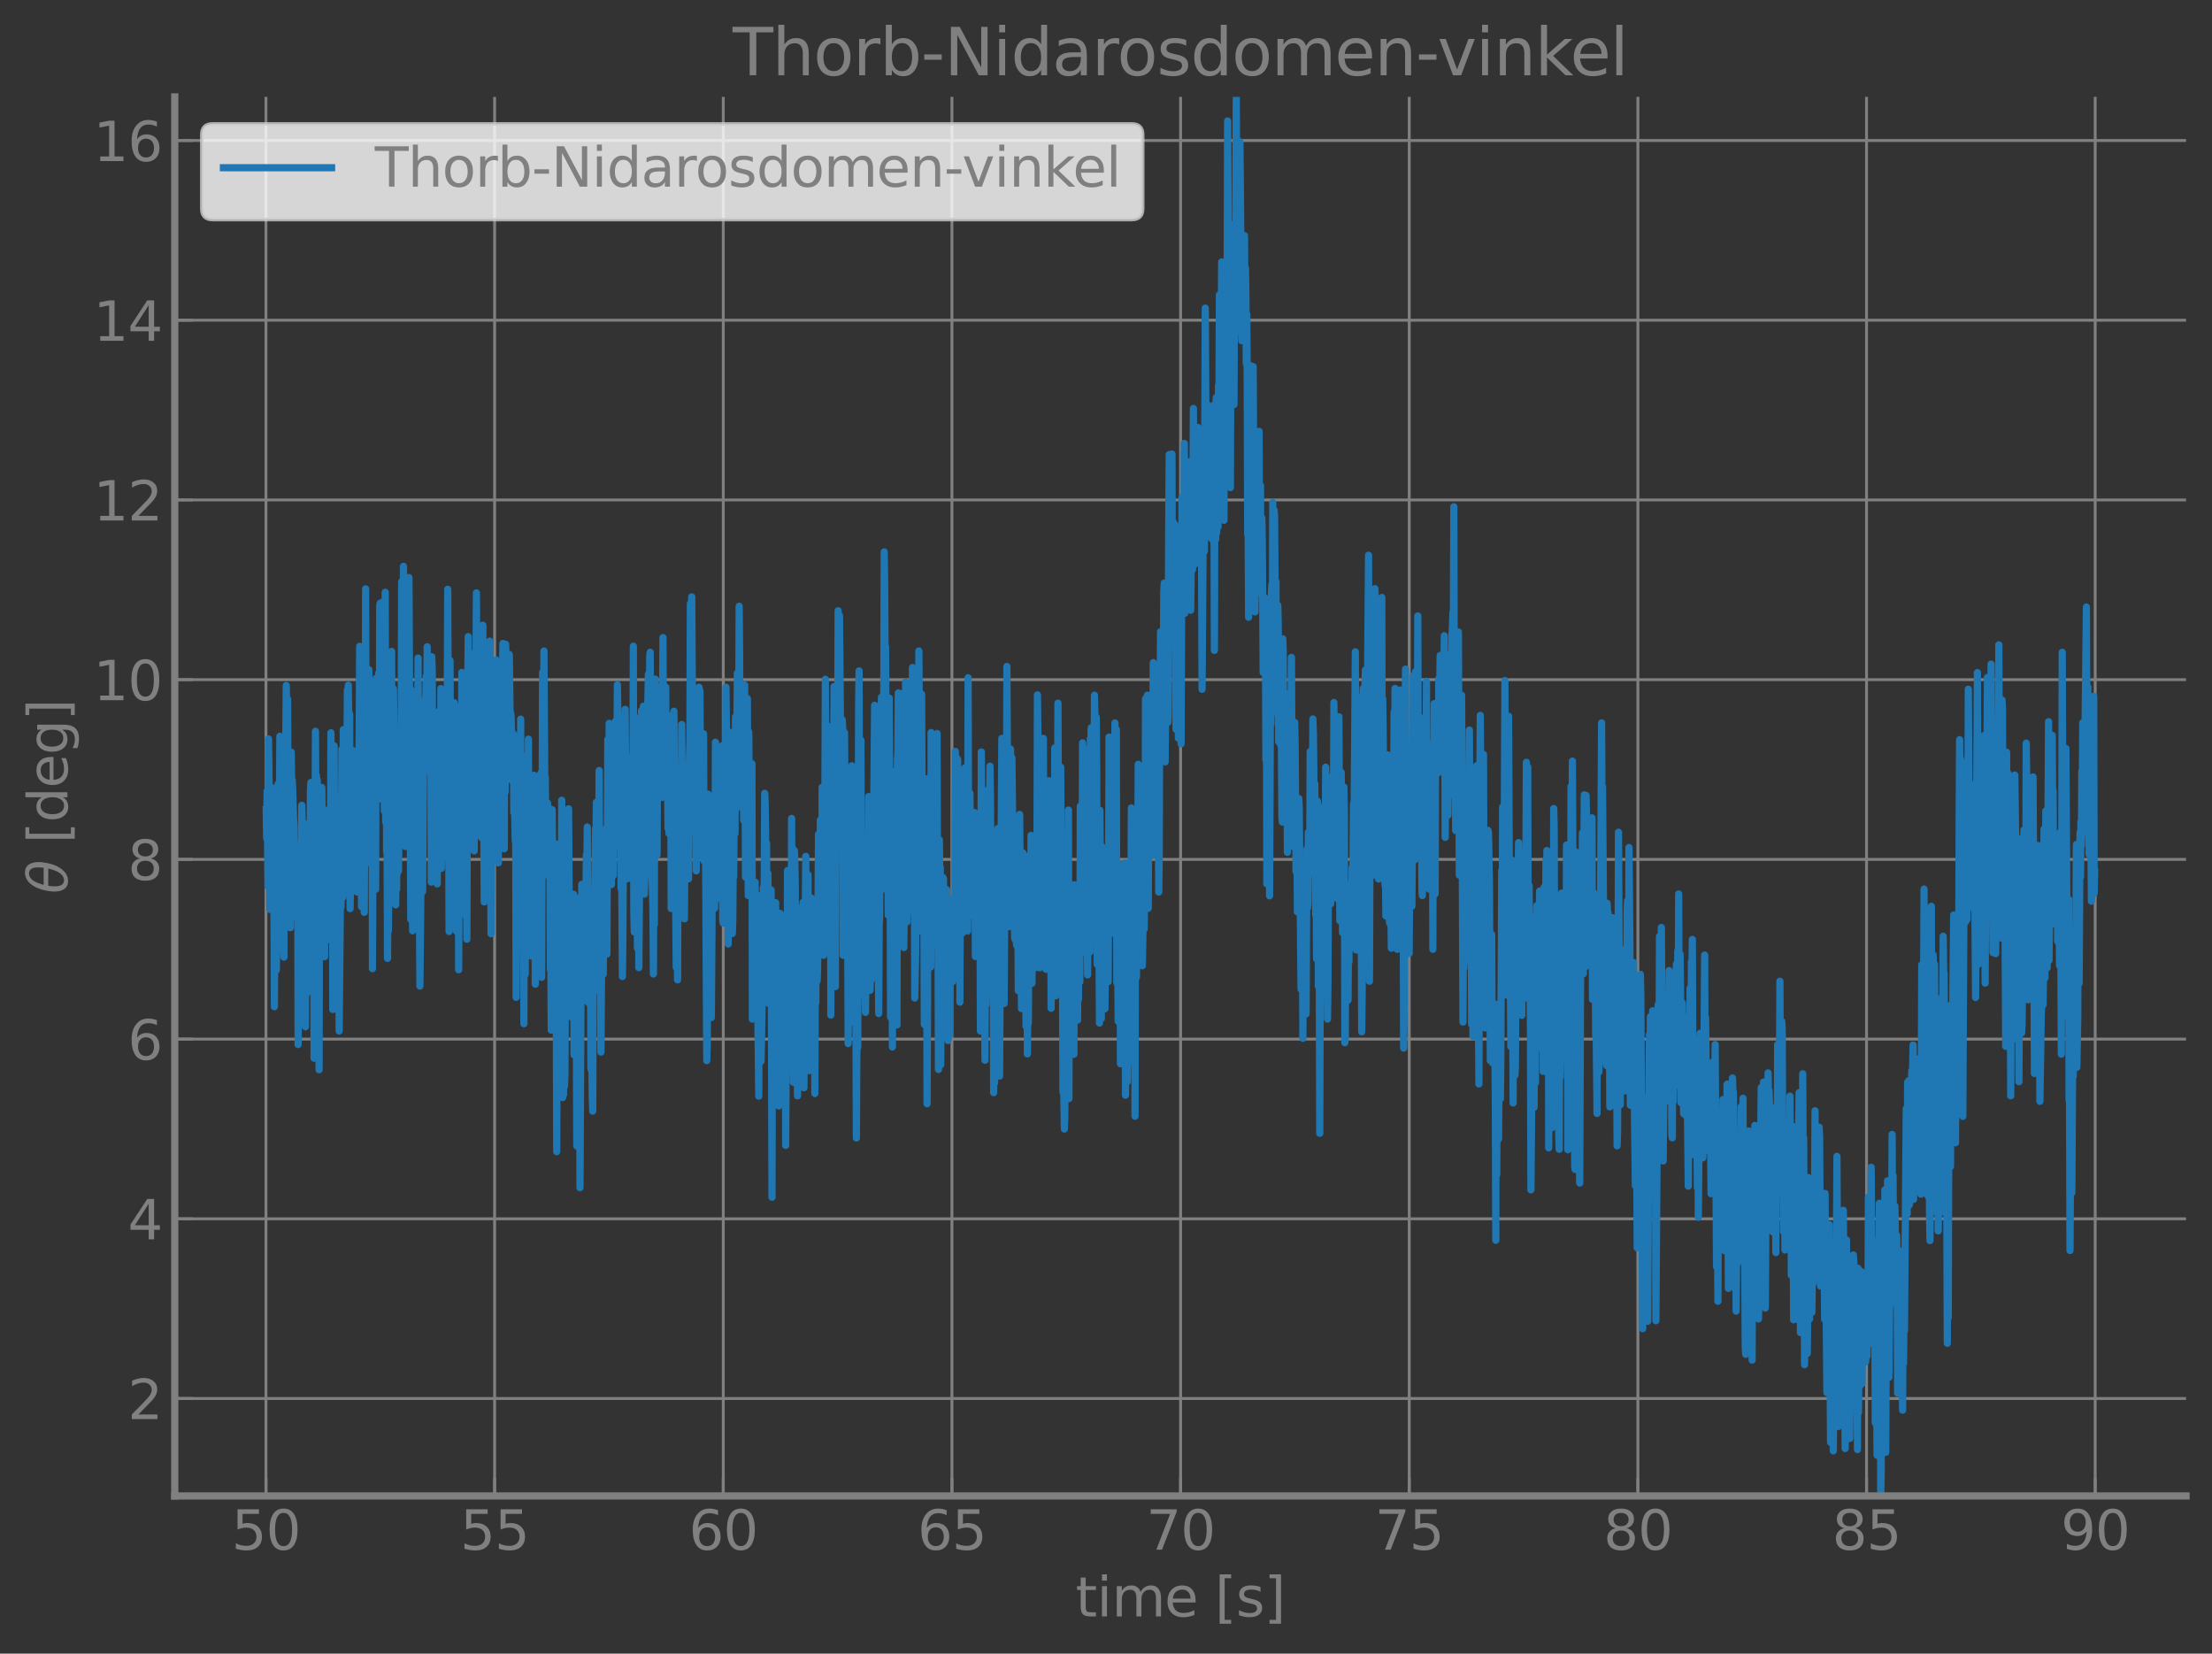 <?xml version="1.0" encoding="utf-8" standalone="no"?>
<!DOCTYPE svg PUBLIC "-//W3C//DTD SVG 1.1//EN"
  "http://www.w3.org/Graphics/SVG/1.1/DTD/svg11.dtd">
<svg xmlns:xlink="http://www.w3.org/1999/xlink" width="613.688pt" height="458.692pt" viewBox="0 0 613.688 458.692" xmlns="http://www.w3.org/2000/svg" version="1.1">
 <rect x="0" y="0" width="613.688" height="458.692" fill="#333333" stroke="none"/>
 <defs>
  <style type="text/css">*{stroke-linejoin: round; stroke-linecap: butt}</style>
 </defs>
 <g id="figure_1">
  <g id="patch_1">
   <path d="M 0 458.692 
L 613.688 458.692 
L 613.688 0 
L 0 0 
L 0 458.692 
z
" style="fill: none"/>
  </g>
  <g id="axes_1">
   <g id="patch_2">
    <path d="M 48.487 414.957 
L 606.487 414.957 
L 606.487 26.877 
L 48.487 26.877 
L 48.487 414.957 
z
" style="fill: none"/>
   </g>
   <g id="matplotlib.axis_1">
    <g id="xtick_1">
     <g id="line2d_1">
      <path d="M 73.788 414.957 
L 73.788 26.877 
" clip-path="url(#p637d99ba28)" style="fill: none; stroke: #808080; stroke-width: 0.8; stroke-linecap: square"/>
     </g>
     <g id="line2d_2">
      <defs>
       <path id="m0b6299b218" d="M 0 0 
L 0 -5 
" style="stroke: #808080; stroke-width: 0.8"/>
      </defs>
      <g>
       <use xlink:href="#m0b6299b218" x="73.788" y="414.957" style="fill: #808080; stroke: #808080; stroke-width: 0.8"/>
      </g>
     </g>
     <g id="text_1">
      <!-- 50 -->
      <g style="fill: #808080" transform="translate(64.245 429.855) scale(0.15 -0.15)">
       <defs>
        <path id="DejaVuSans-35" d="M 691 4666 
L 3169 4666 
L 3169 4134 
L 1269 4134 
L 1269 2991 
Q 1406 3038 1543 3061 
Q 1681 3084 1819 3084 
Q 2600 3084 3056 2656 
Q 3513 2228 3513 1497 
Q 3513 744 3044 326 
Q 2575 -91 1722 -91 
Q 1428 -91 1123 -41 
Q 819 9 494 109 
L 494 744 
Q 775 591 1075 516 
Q 1375 441 1709 441 
Q 2250 441 2565 725 
Q 2881 1009 2881 1497 
Q 2881 1984 2565 2268 
Q 2250 2553 1709 2553 
Q 1456 2553 1204 2497 
Q 953 2441 691 2322 
L 691 4666 
z
" transform="scale(0.016)"/>
        <path id="DejaVuSans-30" d="M 2034 4250 
Q 1547 4250 1301 3770 
Q 1056 3291 1056 2328 
Q 1056 1369 1301 889 
Q 1547 409 2034 409 
Q 2525 409 2770 889 
Q 3016 1369 3016 2328 
Q 3016 3291 2770 3770 
Q 2525 4250 2034 4250 
z
M 2034 4750 
Q 2819 4750 3233 4129 
Q 3647 3509 3647 2328 
Q 3647 1150 3233 529 
Q 2819 -91 2034 -91 
Q 1250 -91 836 529 
Q 422 1150 422 2328 
Q 422 3509 836 4129 
Q 1250 4750 2034 4750 
z
" transform="scale(0.016)"/>
       </defs>
       <use xlink:href="#DejaVuSans-35"/>
       <use xlink:href="#DejaVuSans-30" x="63.623"/>
      </g>
     </g>
    </g>
    <g id="xtick_2">
     <g id="line2d_3">
      <path d="M 137.225 414.957 
L 137.225 26.877 
" clip-path="url(#p637d99ba28)" style="fill: none; stroke: #808080; stroke-width: 0.8; stroke-linecap: square"/>
     </g>
     <g id="line2d_4">
      <g>
       <use xlink:href="#m0b6299b218" x="137.225" y="414.957" style="fill: #808080; stroke: #808080; stroke-width: 0.8"/>
      </g>
     </g>
     <g id="text_2">
      <!-- 55 -->
      <g style="fill: #808080" transform="translate(127.682 429.855) scale(0.15 -0.15)">
       <use xlink:href="#DejaVuSans-35"/>
       <use xlink:href="#DejaVuSans-35" x="63.623"/>
      </g>
     </g>
    </g>
    <g id="xtick_3">
     <g id="line2d_5">
      <path d="M 200.662 414.957 
L 200.662 26.877 
" clip-path="url(#p637d99ba28)" style="fill: none; stroke: #808080; stroke-width: 0.8; stroke-linecap: square"/>
     </g>
     <g id="line2d_6">
      <g>
       <use xlink:href="#m0b6299b218" x="200.662" y="414.957" style="fill: #808080; stroke: #808080; stroke-width: 0.8"/>
      </g>
     </g>
     <g id="text_3">
      <!-- 60 -->
      <g style="fill: #808080" transform="translate(191.118 429.855) scale(0.15 -0.15)">
       <defs>
        <path id="DejaVuSans-36" d="M 2113 2584 
Q 1688 2584 1439 2293 
Q 1191 2003 1191 1497 
Q 1191 994 1439 701 
Q 1688 409 2113 409 
Q 2538 409 2786 701 
Q 3034 994 3034 1497 
Q 3034 2003 2786 2293 
Q 2538 2584 2113 2584 
z
M 3366 4563 
L 3366 3988 
Q 3128 4100 2886 4159 
Q 2644 4219 2406 4219 
Q 1781 4219 1451 3797 
Q 1122 3375 1075 2522 
Q 1259 2794 1537 2939 
Q 1816 3084 2150 3084 
Q 2853 3084 3261 2657 
Q 3669 2231 3669 1497 
Q 3669 778 3244 343 
Q 2819 -91 2113 -91 
Q 1303 -91 875 529 
Q 447 1150 447 2328 
Q 447 3434 972 4092 
Q 1497 4750 2381 4750 
Q 2619 4750 2861 4703 
Q 3103 4656 3366 4563 
z
" transform="scale(0.016)"/>
       </defs>
       <use xlink:href="#DejaVuSans-36"/>
       <use xlink:href="#DejaVuSans-30" x="63.623"/>
      </g>
     </g>
    </g>
    <g id="xtick_4">
     <g id="line2d_7">
      <path d="M 264.099 414.957 
L 264.099 26.877 
" clip-path="url(#p637d99ba28)" style="fill: none; stroke: #808080; stroke-width: 0.8; stroke-linecap: square"/>
     </g>
     <g id="line2d_8">
      <g>
       <use xlink:href="#m0b6299b218" x="264.099" y="414.957" style="fill: #808080; stroke: #808080; stroke-width: 0.8"/>
      </g>
     </g>
     <g id="text_4">
      <!-- 65 -->
      <g style="fill: #808080" transform="translate(254.555 429.855) scale(0.15 -0.15)">
       <use xlink:href="#DejaVuSans-36"/>
       <use xlink:href="#DejaVuSans-35" x="63.623"/>
      </g>
     </g>
    </g>
    <g id="xtick_5">
     <g id="line2d_9">
      <path d="M 327.536 414.957 
L 327.536 26.877 
" clip-path="url(#p637d99ba28)" style="fill: none; stroke: #808080; stroke-width: 0.8; stroke-linecap: square"/>
     </g>
     <g id="line2d_10">
      <g>
       <use xlink:href="#m0b6299b218" x="327.536" y="414.957" style="fill: #808080; stroke: #808080; stroke-width: 0.8"/>
      </g>
     </g>
     <g id="text_5">
      <!-- 70 -->
      <g style="fill: #808080" transform="translate(317.992 429.855) scale(0.15 -0.15)">
       <defs>
        <path id="DejaVuSans-37" d="M 525 4666 
L 3525 4666 
L 3525 4397 
L 1831 0 
L 1172 0 
L 2766 4134 
L 525 4134 
L 525 4666 
z
" transform="scale(0.016)"/>
       </defs>
       <use xlink:href="#DejaVuSans-37"/>
       <use xlink:href="#DejaVuSans-30" x="63.623"/>
      </g>
     </g>
    </g>
    <g id="xtick_6">
     <g id="line2d_11">
      <path d="M 390.972 414.957 
L 390.972 26.877 
" clip-path="url(#p637d99ba28)" style="fill: none; stroke: #808080; stroke-width: 0.8; stroke-linecap: square"/>
     </g>
     <g id="line2d_12">
      <g>
       <use xlink:href="#m0b6299b218" x="390.972" y="414.957" style="fill: #808080; stroke: #808080; stroke-width: 0.8"/>
      </g>
     </g>
     <g id="text_6">
      <!-- 75 -->
      <g style="fill: #808080" transform="translate(381.429 429.855) scale(0.15 -0.15)">
       <use xlink:href="#DejaVuSans-37"/>
       <use xlink:href="#DejaVuSans-35" x="63.623"/>
      </g>
     </g>
    </g>
    <g id="xtick_7">
     <g id="line2d_13">
      <path d="M 454.409 414.957 
L 454.409 26.877 
" clip-path="url(#p637d99ba28)" style="fill: none; stroke: #808080; stroke-width: 0.8; stroke-linecap: square"/>
     </g>
     <g id="line2d_14">
      <g>
       <use xlink:href="#m0b6299b218" x="454.409" y="414.957" style="fill: #808080; stroke: #808080; stroke-width: 0.8"/>
      </g>
     </g>
     <g id="text_7">
      <!-- 80 -->
      <g style="fill: #808080" transform="translate(444.866 429.855) scale(0.15 -0.15)">
       <defs>
        <path id="DejaVuSans-38" d="M 2034 2216 
Q 1584 2216 1326 1975 
Q 1069 1734 1069 1313 
Q 1069 891 1326 650 
Q 1584 409 2034 409 
Q 2484 409 2743 651 
Q 3003 894 3003 1313 
Q 3003 1734 2745 1975 
Q 2488 2216 2034 2216 
z
M 1403 2484 
Q 997 2584 770 2862 
Q 544 3141 544 3541 
Q 544 4100 942 4425 
Q 1341 4750 2034 4750 
Q 2731 4750 3128 4425 
Q 3525 4100 3525 3541 
Q 3525 3141 3298 2862 
Q 3072 2584 2669 2484 
Q 3125 2378 3379 2068 
Q 3634 1759 3634 1313 
Q 3634 634 3220 271 
Q 2806 -91 2034 -91 
Q 1263 -91 848 271 
Q 434 634 434 1313 
Q 434 1759 690 2068 
Q 947 2378 1403 2484 
z
M 1172 3481 
Q 1172 3119 1398 2916 
Q 1625 2713 2034 2713 
Q 2441 2713 2670 2916 
Q 2900 3119 2900 3481 
Q 2900 3844 2670 4047 
Q 2441 4250 2034 4250 
Q 1625 4250 1398 4047 
Q 1172 3844 1172 3481 
z
" transform="scale(0.016)"/>
       </defs>
       <use xlink:href="#DejaVuSans-38"/>
       <use xlink:href="#DejaVuSans-30" x="63.623"/>
      </g>
     </g>
    </g>
    <g id="xtick_8">
     <g id="line2d_15">
      <path d="M 517.846 414.957 
L 517.846 26.877 
" clip-path="url(#p637d99ba28)" style="fill: none; stroke: #808080; stroke-width: 0.8; stroke-linecap: square"/>
     </g>
     <g id="line2d_16">
      <g>
       <use xlink:href="#m0b6299b218" x="517.846" y="414.957" style="fill: #808080; stroke: #808080; stroke-width: 0.8"/>
      </g>
     </g>
     <g id="text_8">
      <!-- 85 -->
      <g style="fill: #808080" transform="translate(508.302 429.855) scale(0.15 -0.15)">
       <use xlink:href="#DejaVuSans-38"/>
       <use xlink:href="#DejaVuSans-35" x="63.623"/>
      </g>
     </g>
    </g>
    <g id="xtick_9">
     <g id="line2d_17">
      <path d="M 581.283 414.957 
L 581.283 26.877 
" clip-path="url(#p637d99ba28)" style="fill: none; stroke: #808080; stroke-width: 0.8; stroke-linecap: square"/>
     </g>
     <g id="line2d_18">
      <g>
       <use xlink:href="#m0b6299b218" x="581.283" y="414.957" style="fill: #808080; stroke: #808080; stroke-width: 0.8"/>
      </g>
     </g>
     <g id="text_9">
      <!-- 90 -->
      <g style="fill: #808080" transform="translate(571.739 429.855) scale(0.15 -0.15)">
       <defs>
        <path id="DejaVuSans-39" d="M 703 97 
L 703 672 
Q 941 559 1184 500 
Q 1428 441 1663 441 
Q 2288 441 2617 861 
Q 2947 1281 2994 2138 
Q 2813 1869 2534 1725 
Q 2256 1581 1919 1581 
Q 1219 1581 811 2004 
Q 403 2428 403 3163 
Q 403 3881 828 4315 
Q 1253 4750 1959 4750 
Q 2769 4750 3195 4129 
Q 3622 3509 3622 2328 
Q 3622 1225 3098 567 
Q 2575 -91 1691 -91 
Q 1453 -91 1209 -44 
Q 966 3 703 97 
z
M 1959 2075 
Q 2384 2075 2632 2365 
Q 2881 2656 2881 3163 
Q 2881 3666 2632 3958 
Q 2384 4250 1959 4250 
Q 1534 4250 1286 3958 
Q 1038 3666 1038 3163 
Q 1038 2656 1286 2365 
Q 1534 2075 1959 2075 
z
" transform="scale(0.016)"/>
       </defs>
       <use xlink:href="#DejaVuSans-39"/>
       <use xlink:href="#DejaVuSans-30" x="63.623"/>
      </g>
     </g>
    </g>
    <g id="text_10">
     <!-- time [s] -->
     <g style="fill: #808080" transform="translate(298.4 448.372) scale(0.15 -0.15)">
      <defs>
       <path id="DejaVuSans-74" d="M 1172 4494 
L 1172 3500 
L 2356 3500 
L 2356 3053 
L 1172 3053 
L 1172 1153 
Q 1172 725 1289 603 
Q 1406 481 1766 481 
L 2356 481 
L 2356 0 
L 1766 0 
Q 1100 0 847 248 
Q 594 497 594 1153 
L 594 3053 
L 172 3053 
L 172 3500 
L 594 3500 
L 594 4494 
L 1172 4494 
z
" transform="scale(0.016)"/>
       <path id="DejaVuSans-69" d="M 603 3500 
L 1178 3500 
L 1178 0 
L 603 0 
L 603 3500 
z
M 603 4863 
L 1178 4863 
L 1178 4134 
L 603 4134 
L 603 4863 
z
" transform="scale(0.016)"/>
       <path id="DejaVuSans-6d" d="M 3328 2828 
Q 3544 3216 3844 3400 
Q 4144 3584 4550 3584 
Q 5097 3584 5394 3201 
Q 5691 2819 5691 2113 
L 5691 0 
L 5113 0 
L 5113 2094 
Q 5113 2597 4934 2840 
Q 4756 3084 4391 3084 
Q 3944 3084 3684 2787 
Q 3425 2491 3425 1978 
L 3425 0 
L 2847 0 
L 2847 2094 
Q 2847 2600 2669 2842 
Q 2491 3084 2119 3084 
Q 1678 3084 1418 2786 
Q 1159 2488 1159 1978 
L 1159 0 
L 581 0 
L 581 3500 
L 1159 3500 
L 1159 2956 
Q 1356 3278 1631 3431 
Q 1906 3584 2284 3584 
Q 2666 3584 2933 3390 
Q 3200 3197 3328 2828 
z
" transform="scale(0.016)"/>
       <path id="DejaVuSans-65" d="M 3597 1894 
L 3597 1613 
L 953 1613 
Q 991 1019 1311 708 
Q 1631 397 2203 397 
Q 2534 397 2845 478 
Q 3156 559 3463 722 
L 3463 178 
Q 3153 47 2828 -22 
Q 2503 -91 2169 -91 
Q 1331 -91 842 396 
Q 353 884 353 1716 
Q 353 2575 817 3079 
Q 1281 3584 2069 3584 
Q 2775 3584 3186 3129 
Q 3597 2675 3597 1894 
z
M 3022 2063 
Q 3016 2534 2758 2815 
Q 2500 3097 2075 3097 
Q 1594 3097 1305 2825 
Q 1016 2553 972 2059 
L 3022 2063 
z
" transform="scale(0.016)"/>
       <path id="DejaVuSans-20" transform="scale(0.016)"/>
       <path id="DejaVuSans-5b" d="M 550 4863 
L 1875 4863 
L 1875 4416 
L 1125 4416 
L 1125 -397 
L 1875 -397 
L 1875 -844 
L 550 -844 
L 550 4863 
z
" transform="scale(0.016)"/>
       <path id="DejaVuSans-73" d="M 2834 3397 
L 2834 2853 
Q 2591 2978 2328 3040 
Q 2066 3103 1784 3103 
Q 1356 3103 1142 2972 
Q 928 2841 928 2578 
Q 928 2378 1081 2264 
Q 1234 2150 1697 2047 
L 1894 2003 
Q 2506 1872 2764 1633 
Q 3022 1394 3022 966 
Q 3022 478 2636 193 
Q 2250 -91 1575 -91 
Q 1294 -91 989 -36 
Q 684 19 347 128 
L 347 722 
Q 666 556 975 473 
Q 1284 391 1588 391 
Q 1994 391 2212 530 
Q 2431 669 2431 922 
Q 2431 1156 2273 1281 
Q 2116 1406 1581 1522 
L 1381 1569 
Q 847 1681 609 1914 
Q 372 2147 372 2553 
Q 372 3047 722 3315 
Q 1072 3584 1716 3584 
Q 2034 3584 2315 3537 
Q 2597 3491 2834 3397 
z
" transform="scale(0.016)"/>
       <path id="DejaVuSans-5d" d="M 1947 4863 
L 1947 -844 
L 622 -844 
L 622 -397 
L 1369 -397 
L 1369 4416 
L 622 4416 
L 622 4863 
L 1947 4863 
z
" transform="scale(0.016)"/>
      </defs>
      <use xlink:href="#DejaVuSans-74"/>
      <use xlink:href="#DejaVuSans-69" x="39.209"/>
      <use xlink:href="#DejaVuSans-6d" x="66.992"/>
      <use xlink:href="#DejaVuSans-65" x="164.404"/>
      <use xlink:href="#DejaVuSans-20" x="225.928"/>
      <use xlink:href="#DejaVuSans-5b" x="257.715"/>
      <use xlink:href="#DejaVuSans-73" x="296.729"/>
      <use xlink:href="#DejaVuSans-5d" x="348.828"/>
     </g>
    </g>
   </g>
   <g id="matplotlib.axis_2">
    <g id="ytick_1">
     <g id="line2d_19">
      <path d="M 48.487 387.928 
L 606.487 387.928 
" clip-path="url(#p637d99ba28)" style="fill: none; stroke: #808080; stroke-width: 0.8; stroke-linecap: square"/>
     </g>
     <g id="line2d_20">
      <defs>
       <path id="mda3f763dbb" d="M 0 0 
L 5 0 
" style="stroke: #808080; stroke-width: 0.8"/>
      </defs>
      <g>
       <use xlink:href="#mda3f763dbb" x="48.487" y="387.928" style="fill: #808080; stroke: #808080; stroke-width: 0.8"/>
      </g>
     </g>
     <g id="text_11">
      <!-- 2 -->
      <g style="fill: #808080" transform="translate(35.444 393.627) scale(0.15 -0.15)">
       <defs>
        <path id="DejaVuSans-32" d="M 1228 531 
L 3431 531 
L 3431 0 
L 469 0 
L 469 531 
Q 828 903 1448 1529 
Q 2069 2156 2228 2338 
Q 2531 2678 2651 2914 
Q 2772 3150 2772 3378 
Q 2772 3750 2511 3984 
Q 2250 4219 1831 4219 
Q 1534 4219 1204 4116 
Q 875 4013 500 3803 
L 500 4441 
Q 881 4594 1212 4672 
Q 1544 4750 1819 4750 
Q 2544 4750 2975 4387 
Q 3406 4025 3406 3419 
Q 3406 3131 3298 2873 
Q 3191 2616 2906 2266 
Q 2828 2175 2409 1742 
Q 1991 1309 1228 531 
z
" transform="scale(0.016)"/>
       </defs>
       <use xlink:href="#DejaVuSans-32"/>
      </g>
     </g>
    </g>
    <g id="ytick_2">
     <g id="line2d_21">
      <path d="M 48.487 338.078 
L 606.487 338.078 
" clip-path="url(#p637d99ba28)" style="fill: none; stroke: #808080; stroke-width: 0.8; stroke-linecap: square"/>
     </g>
     <g id="line2d_22">
      <g>
       <use xlink:href="#mda3f763dbb" x="48.487" y="338.078" style="fill: #808080; stroke: #808080; stroke-width: 0.8"/>
      </g>
     </g>
     <g id="text_12">
      <!-- 4 -->
      <g style="fill: #808080" transform="translate(35.444 343.776) scale(0.15 -0.15)">
       <defs>
        <path id="DejaVuSans-34" d="M 2419 4116 
L 825 1625 
L 2419 1625 
L 2419 4116 
z
M 2253 4666 
L 3047 4666 
L 3047 1625 
L 3713 1625 
L 3713 1100 
L 3047 1100 
L 3047 0 
L 2419 0 
L 2419 1100 
L 313 1100 
L 313 1709 
L 2253 4666 
z
" transform="scale(0.016)"/>
       </defs>
       <use xlink:href="#DejaVuSans-34"/>
      </g>
     </g>
    </g>
    <g id="ytick_3">
     <g id="line2d_23">
      <path d="M 48.487 288.227 
L 606.487 288.227 
" clip-path="url(#p637d99ba28)" style="fill: none; stroke: #808080; stroke-width: 0.8; stroke-linecap: square"/>
     </g>
     <g id="line2d_24">
      <g>
       <use xlink:href="#mda3f763dbb" x="48.487" y="288.227" style="fill: #808080; stroke: #808080; stroke-width: 0.8"/>
      </g>
     </g>
     <g id="text_13">
      <!-- 6 -->
      <g style="fill: #808080" transform="translate(35.444 293.926) scale(0.15 -0.15)">
       <use xlink:href="#DejaVuSans-36"/>
      </g>
     </g>
    </g>
    <g id="ytick_4">
     <g id="line2d_25">
      <path d="M 48.487 238.377 
L 606.487 238.377 
" clip-path="url(#p637d99ba28)" style="fill: none; stroke: #808080; stroke-width: 0.8; stroke-linecap: square"/>
     </g>
     <g id="line2d_26">
      <g>
       <use xlink:href="#mda3f763dbb" x="48.487" y="238.377" style="fill: #808080; stroke: #808080; stroke-width: 0.8"/>
      </g>
     </g>
     <g id="text_14">
      <!-- 8 -->
      <g style="fill: #808080" transform="translate(35.444 244.075) scale(0.15 -0.15)">
       <use xlink:href="#DejaVuSans-38"/>
      </g>
     </g>
    </g>
    <g id="ytick_5">
     <g id="line2d_27">
      <path d="M 48.487 188.526 
L 606.487 188.526 
" clip-path="url(#p637d99ba28)" style="fill: none; stroke: #808080; stroke-width: 0.8; stroke-linecap: square"/>
     </g>
     <g id="line2d_28">
      <g>
       <use xlink:href="#mda3f763dbb" x="48.487" y="188.526" style="fill: #808080; stroke: #808080; stroke-width: 0.8"/>
      </g>
     </g>
     <g id="text_15">
      <!-- 10 -->
      <g style="fill: #808080" transform="translate(25.9 194.225) scale(0.15 -0.15)">
       <defs>
        <path id="DejaVuSans-31" d="M 794 531 
L 1825 531 
L 1825 4091 
L 703 3866 
L 703 4441 
L 1819 4666 
L 2450 4666 
L 2450 531 
L 3481 531 
L 3481 0 
L 794 0 
L 794 531 
z
" transform="scale(0.016)"/>
       </defs>
       <use xlink:href="#DejaVuSans-31"/>
       <use xlink:href="#DejaVuSans-30" x="63.623"/>
      </g>
     </g>
    </g>
    <g id="ytick_6">
     <g id="line2d_29">
      <path d="M 48.487 138.676 
L 606.487 138.676 
" clip-path="url(#p637d99ba28)" style="fill: none; stroke: #808080; stroke-width: 0.8; stroke-linecap: square"/>
     </g>
     <g id="line2d_30">
      <g>
       <use xlink:href="#mda3f763dbb" x="48.487" y="138.676" style="fill: #808080; stroke: #808080; stroke-width: 0.8"/>
      </g>
     </g>
     <g id="text_16">
      <!-- 12 -->
      <g style="fill: #808080" transform="translate(25.9 144.374) scale(0.15 -0.15)">
       <use xlink:href="#DejaVuSans-31"/>
       <use xlink:href="#DejaVuSans-32" x="63.623"/>
      </g>
     </g>
    </g>
    <g id="ytick_7">
     <g id="line2d_31">
      <path d="M 48.487 88.825 
L 606.487 88.825 
" clip-path="url(#p637d99ba28)" style="fill: none; stroke: #808080; stroke-width: 0.8; stroke-linecap: square"/>
     </g>
     <g id="line2d_32">
      <g>
       <use xlink:href="#mda3f763dbb" x="48.487" y="88.825" style="fill: #808080; stroke: #808080; stroke-width: 0.8"/>
      </g>
     </g>
     <g id="text_17">
      <!-- 14 -->
      <g style="fill: #808080" transform="translate(25.9 94.524) scale(0.15 -0.15)">
       <use xlink:href="#DejaVuSans-31"/>
       <use xlink:href="#DejaVuSans-34" x="63.623"/>
      </g>
     </g>
    </g>
    <g id="ytick_8">
     <g id="line2d_33">
      <path d="M 48.487 38.975 
L 606.487 38.975 
" clip-path="url(#p637d99ba28)" style="fill: none; stroke: #808080; stroke-width: 0.8; stroke-linecap: square"/>
     </g>
     <g id="line2d_34">
      <g>
       <use xlink:href="#mda3f763dbb" x="48.487" y="38.975" style="fill: #808080; stroke: #808080; stroke-width: 0.8"/>
      </g>
     </g>
     <g id="text_18">
      <!-- 16 -->
      <g style="fill: #808080" transform="translate(25.9 44.673) scale(0.15 -0.15)">
       <use xlink:href="#DejaVuSans-31"/>
       <use xlink:href="#DejaVuSans-36" x="63.623"/>
      </g>
     </g>
    </g>
    <g id="text_19">
     <!-- $\theta$ [deg] -->
     <g style="fill: #808080" transform="translate(18.75 247.917) rotate(-90) scale(0.15 -0.15)">
      <defs>
       <path id="DejaVuSans-Oblique-3b8" d="M 2913 2219 
L 925 2219 
Q 791 1284 928 888 
Q 1100 400 1566 400 
Q 2034 400 2391 891 
Q 2703 1322 2913 2219 
z
M 3009 2750 
Q 3094 3638 2984 3950 
Q 2813 4444 2353 4444 
Q 1875 4444 1525 3956 
Q 1250 3563 1034 2750 
L 3009 2750 
z
M 2444 4913 
Q 3194 4913 3494 4250 
Q 3794 3591 3566 2422 
Q 3341 1256 2781 594 
Q 2225 -72 1475 -72 
Q 722 -72 425 594 
Q 128 1256 353 2422 
Q 581 3591 1134 4250 
Q 1691 4913 2444 4913 
z
" transform="scale(0.016)"/>
       <path id="DejaVuSans-64" d="M 2906 2969 
L 2906 4863 
L 3481 4863 
L 3481 0 
L 2906 0 
L 2906 525 
Q 2725 213 2448 61 
Q 2172 -91 1784 -91 
Q 1150 -91 751 415 
Q 353 922 353 1747 
Q 353 2572 751 3078 
Q 1150 3584 1784 3584 
Q 2172 3584 2448 3432 
Q 2725 3281 2906 2969 
z
M 947 1747 
Q 947 1113 1208 752 
Q 1469 391 1925 391 
Q 2381 391 2643 752 
Q 2906 1113 2906 1747 
Q 2906 2381 2643 2742 
Q 2381 3103 1925 3103 
Q 1469 3103 1208 2742 
Q 947 2381 947 1747 
z
" transform="scale(0.016)"/>
       <path id="DejaVuSans-67" d="M 2906 1791 
Q 2906 2416 2648 2759 
Q 2391 3103 1925 3103 
Q 1463 3103 1205 2759 
Q 947 2416 947 1791 
Q 947 1169 1205 825 
Q 1463 481 1925 481 
Q 2391 481 2648 825 
Q 2906 1169 2906 1791 
z
M 3481 434 
Q 3481 -459 3084 -895 
Q 2688 -1331 1869 -1331 
Q 1566 -1331 1297 -1286 
Q 1028 -1241 775 -1147 
L 775 -588 
Q 1028 -725 1275 -790 
Q 1522 -856 1778 -856 
Q 2344 -856 2625 -561 
Q 2906 -266 2906 331 
L 2906 616 
Q 2728 306 2450 153 
Q 2172 0 1784 0 
Q 1141 0 747 490 
Q 353 981 353 1791 
Q 353 2603 747 3093 
Q 1141 3584 1784 3584 
Q 2172 3584 2450 3431 
Q 2728 3278 2906 2969 
L 2906 3500 
L 3481 3500 
L 3481 434 
z
" transform="scale(0.016)"/>
      </defs>
      <use xlink:href="#DejaVuSans-Oblique-3b8" transform="translate(0 0.234)"/>
      <use xlink:href="#DejaVuSans-20" transform="translate(61.182 0.234)"/>
      <use xlink:href="#DejaVuSans-5b" transform="translate(92.969 0.234)"/>
      <use xlink:href="#DejaVuSans-64" transform="translate(131.982 0.234)"/>
      <use xlink:href="#DejaVuSans-65" transform="translate(195.459 0.234)"/>
      <use xlink:href="#DejaVuSans-67" transform="translate(256.982 0.234)"/>
      <use xlink:href="#DejaVuSans-5d" transform="translate(320.459 0.234)"/>
     </g>
    </g>
   </g>
   <g id="line2d_35">
    <path d="M 73.851 224.568 
L 73.978 232.526 
L 74.104 219.431 
L 74.357 245.927 
L 74.484 204.965 
L 74.61 212.996 
L 74.863 252.253 
L 74.99 219.155 
L 75.243 249.332 
L 75.37 218.467 
L 75.496 245.078 
L 75.749 221.748 
L 75.876 249.468 
L 76.002 251.617 
L 76.129 279.254 
L 76.255 254.504 
L 76.635 269.16 
L 76.888 258.711 
L 77.141 217.496 
L 77.268 218.264 
L 77.394 244.503 
L 77.647 204.231 
L 77.9 245.101 
L 78.153 210.364 
L 78.406 261.014 
L 78.533 227.716 
L 78.786 265.489 
L 78.913 216.225 
L 79.039 235.978 
L 79.419 190.131 
L 79.545 199.499 
L 79.672 219.16 
L 79.798 193.925 
L 79.925 238.754 
L 80.051 230.624 
L 80.305 249.261 
L 80.431 249.214 
L 80.558 257.334 
L 80.811 208.649 
L 80.937 220.895 
L 81.064 216.33 
L 81.19 218.442 
L 81.443 226.903 
L 81.57 228.868 
L 81.823 254.372 
L 81.949 253.786 
L 82.076 251.083 
L 82.329 240.065 
L 82.456 241.873 
L 82.582 234.53 
L 82.709 289.733 
L 82.962 251.957 
L 83.088 256.553 
L 83.215 236.143 
L 83.468 265.642 
L 83.721 223.376 
L 83.848 228.454 
L 84.101 273.548 
L 84.227 228.295 
L 84.354 262.175 
L 84.48 248.708 
L 84.733 284.814 
L 84.86 241.233 
L 84.986 236.548 
L 85.113 275.568 
L 85.239 254.464 
L 85.366 266.842 
L 85.492 238.378 
L 85.619 252.521 
L 85.746 230.212 
L 85.872 243.944 
L 85.999 241.446 
L 86.125 219.157 
L 86.252 217.065 
L 86.378 253.514 
L 86.505 239.213 
L 86.631 253.806 
L 86.758 228.4 
L 86.884 250.883 
L 87.011 228.214 
L 87.137 293.537 
L 87.517 202.846 
L 87.644 230.264 
L 87.77 215.085 
L 87.897 249.455 
L 88.023 216.284 
L 88.276 250.851 
L 88.529 296.733 
L 88.656 236.477 
L 88.782 260.806 
L 89.036 254.585 
L 89.289 218.433 
L 89.668 253.504 
L 89.795 224.453 
L 90.048 265.376 
L 90.174 234.662 
L 90.301 250.347 
L 90.427 245.763 
L 90.554 245.723 
L 90.68 248.887 
L 90.807 240.424 
L 90.934 252.475 
L 91.187 227.024 
L 91.313 252.431 
L 91.44 250.407 
L 91.566 260.725 
L 91.819 203.271 
L 91.946 230.283 
L 92.199 208.492 
L 92.325 280.025 
L 92.452 257.394 
L 92.705 206.913 
L 92.832 244.855 
L 93.085 251.376 
L 93.211 246.77 
L 93.338 221.302 
L 93.464 266.67 
L 93.591 267.361 
L 93.844 244.426 
L 93.97 255.181 
L 94.097 285.988 
L 94.477 245.157 
L 94.603 251.622 
L 94.856 207.857 
L 95.109 248.861 
L 95.236 202.408 
L 95.362 203.727 
L 95.489 243.414 
L 95.615 241.975 
L 95.742 212.78 
L 95.868 238.014 
L 95.995 222.371 
L 96.122 220.675 
L 96.248 213.149 
L 96.375 191.375 
L 96.501 209.206 
L 96.628 190.052 
L 96.881 211.329 
L 97.007 198.079 
L 97.134 252.03 
L 97.513 226.27 
L 97.64 244.114 
L 98.02 208.241 
L 98.146 240.202 
L 98.399 210.395 
L 98.526 236.6 
L 98.652 225.731 
L 98.779 230.149 
L 98.905 213.609 
L 99.032 247.424 
L 99.158 240.422 
L 99.285 215.272 
L 99.412 247.321 
L 99.791 179.278 
L 99.918 193.714 
L 100.044 191.649 
L 100.297 251.497 
L 100.424 222.624 
L 100.55 248.813 
L 100.803 218.61 
L 100.93 216.254 
L 101.056 253.064 
L 101.183 225.106 
L 101.31 223.255 
L 101.436 163.341 
L 101.689 237.58 
L 101.816 237.827 
L 101.942 212.947 
L 102.069 213.348 
L 102.195 226.856 
L 102.322 185.747 
L 102.575 239.372 
L 102.701 229.494 
L 102.828 234.926 
L 103.081 227.436 
L 103.208 197.331 
L 103.334 268.687 
L 103.461 236.529 
L 103.587 234.184 
L 103.714 204.014 
L 103.84 228.094 
L 104.093 202.936 
L 104.22 246.682 
L 104.346 188.159 
L 104.473 206.797 
L 104.599 190.009 
L 104.853 221.813 
L 105.106 186.6 
L 105.232 212.986 
L 105.359 167.896 
L 105.485 167.288 
L 105.612 167.309 
L 105.738 196.047 
L 105.865 176.949 
L 106.118 194.632 
L 106.244 213.869 
L 106.371 166.865 
L 106.624 224.973 
L 106.751 218.902 
L 106.877 164.279 
L 107.004 228.06 
L 107.13 199.335 
L 107.257 236.199 
L 107.383 232.069 
L 107.51 265.837 
L 107.636 246.83 
L 107.763 258.154 
L 108.016 221.818 
L 108.143 187.248 
L 108.396 224.351 
L 108.649 180.702 
L 108.775 233.853 
L 108.902 232.401 
L 109.028 219.816 
L 109.155 191.05 
L 109.408 210.54 
L 109.534 221.146 
L 109.661 214.399 
L 109.787 250.994 
L 109.914 220.009 
L 110.041 246.715 
L 110.167 216.298 
L 110.294 242.144 
L 110.42 237.839 
L 110.547 241.576 
L 110.8 222.911 
L 110.926 233.075 
L 111.053 216.748 
L 111.179 222.908 
L 111.306 202.346 
L 111.432 161.359 
L 111.686 190.716 
L 111.812 186.04 
L 111.939 157.091 
L 112.065 226.47 
L 112.192 200.433 
L 112.445 234.798 
L 112.571 210.861 
L 112.698 228.423 
L 112.951 175.12 
L 113.077 203.53 
L 113.204 193.724 
L 113.33 204.788 
L 113.457 160.198 
L 113.963 255.012 
L 114.09 214.147 
L 114.216 213.96 
L 114.343 208.662 
L 114.469 258.196 
L 114.596 225.38 
L 114.722 224.978 
L 114.849 191.673 
L 115.229 238.642 
L 115.355 234.899 
L 115.482 225.952 
L 115.608 250.365 
L 115.735 248.036 
L 115.988 182.53 
L 116.114 237.583 
L 116.241 225.792 
L 116.494 273.524 
L 116.874 236.089 
L 117 244.092 
L 117.127 218.878 
L 117.253 247.323 
L 117.633 194.32 
L 117.759 196.464 
L 117.886 204.936 
L 118.265 187.549 
L 118.392 197.185 
L 118.518 179.406 
L 118.898 214.019 
L 119.151 185.753 
L 119.278 213.637 
L 119.404 208.513 
L 119.531 187.955 
L 119.657 244.691 
L 119.784 182.161 
L 119.91 185.902 
L 120.037 214.553 
L 120.163 217.079 
L 120.29 222.656 
L 120.417 244.021 
L 120.543 223.167 
L 120.67 222.037 
L 120.796 225.601 
L 120.923 210.385 
L 121.049 227.91 
L 121.176 226.679 
L 121.302 245.18 
L 121.555 211.032 
L 121.682 221.074 
L 121.808 197.272 
L 121.935 198.706 
L 122.061 225.213 
L 122.188 222.731 
L 122.315 191.005 
L 122.441 240.857 
L 122.694 222.754 
L 122.821 233.786 
L 122.947 227.932 
L 123.074 237.882 
L 123.2 199.159 
L 123.327 211.568 
L 123.58 204.993 
L 123.706 230.953 
L 123.833 221.805 
L 123.96 227.422 
L 124.213 163.46 
L 124.592 258.391 
L 124.719 238.037 
L 124.845 183.202 
L 125.098 231.352 
L 125.478 198.362 
L 125.604 201.71 
L 125.858 247.055 
L 125.984 194.93 
L 126.237 205.643 
L 126.364 238.554 
L 126.49 225.914 
L 126.617 258.282 
L 126.743 258.403 
L 126.996 200.612 
L 127.123 207.11 
L 127.249 269.003 
L 127.376 240.597 
L 127.503 246.282 
L 127.882 195.827 
L 128.009 206.568 
L 128.135 186.509 
L 128.262 220.694 
L 128.388 205.748 
L 128.515 214.385 
L 128.641 213.079 
L 128.768 228.24 
L 128.894 202.258 
L 129.021 203.779 
L 129.274 253.987 
L 129.401 241.523 
L 129.527 260.535 
L 129.78 188.853 
L 129.907 176.588 
L 130.033 223.733 
L 130.16 210.561 
L 130.286 215.46 
L 130.413 225.756 
L 130.539 204.133 
L 130.666 226.559 
L 130.919 193.678 
L 131.046 195.707 
L 131.172 208.93 
L 131.425 181.306 
L 131.552 236.025 
L 131.805 185.183 
L 131.931 201.688 
L 132.184 164.45 
L 132.311 203.143 
L 132.564 210.93 
L 132.69 206.832 
L 132.817 227.87 
L 132.944 220.224 
L 133.197 192.997 
L 133.323 217.353 
L 133.45 194.017 
L 133.576 232.311 
L 133.829 192.207 
L 133.956 173.418 
L 134.335 250.171 
L 134.462 207.897 
L 134.589 217.71 
L 134.842 202.194 
L 134.968 206.458 
L 135.095 204.452 
L 135.221 206.365 
L 135.348 205.662 
L 135.474 193.023 
L 135.727 236.035 
L 135.854 177.849 
L 135.98 190.988 
L 136.233 258.996 
L 136.36 241.785 
L 136.487 184.95 
L 136.613 233.021 
L 136.74 211.914 
L 136.866 220.184 
L 137.246 194.701 
L 137.372 205.546 
L 137.625 183.048 
L 137.752 231.882 
L 138.005 201.932 
L 138.132 196.418 
L 138.258 239.335 
L 138.385 185.974 
L 138.511 222.349 
L 138.638 189.129 
L 138.764 186.642 
L 138.891 192.905 
L 139.017 215.392 
L 139.27 205.825 
L 139.523 178.49 
L 139.65 182.071 
L 139.903 235.431 
L 140.03 182.528 
L 140.156 219.736 
L 140.283 178.685 
L 140.409 183.751 
L 140.536 182.728 
L 140.662 209.353 
L 140.789 202.998 
L 140.915 188.853 
L 141.042 203.107 
L 141.168 204.792 
L 141.295 181.547 
L 141.548 200.599 
L 141.675 197.767 
L 141.801 198.659 
L 141.928 203.949 
L 142.054 216.547 
L 142.181 215.568 
L 142.434 203.57 
L 142.56 225.418 
L 142.687 219.731 
L 142.94 233.252 
L 143.066 227.27 
L 143.193 276.642 
L 143.446 230.449 
L 143.573 239.555 
L 143.699 211.249 
L 143.826 220.421 
L 143.952 252.851 
L 144.079 252.518 
L 144.205 251.001 
L 144.458 199.486 
L 144.585 235.578 
L 144.711 228.98 
L 144.838 233.558 
L 144.964 223.322 
L 145.091 247.03 
L 145.218 242.802 
L 145.344 283.958 
L 145.471 238.914 
L 145.724 270.251 
L 145.85 240.073 
L 146.103 252.051 
L 146.23 209.562 
L 146.356 264.648 
L 146.609 205.036 
L 146.736 251.919 
L 146.862 252.513 
L 146.989 216.134 
L 147.116 255.305 
L 147.242 228.831 
L 147.369 265.188 
L 147.495 254.736 
L 147.622 254.976 
L 147.748 257.295 
L 147.875 227.113 
L 148.001 234.14 
L 148.128 215.055 
L 148.254 254.526 
L 148.381 242.801 
L 148.507 273.009 
L 148.634 265.517 
L 148.761 238.047 
L 148.887 253.077 
L 149.014 240.272 
L 149.14 266.04 
L 149.267 264.549 
L 149.393 239.611 
L 149.52 252.637 
L 150.026 214.48 
L 150.279 271.1 
L 150.532 186.527 
L 150.785 198.074 
L 150.912 180.566 
L 151.165 220.517 
L 151.291 215.573 
L 151.418 237.898 
L 151.544 238.894 
L 151.671 242.653 
L 151.924 222.765 
L 152.05 234.114 
L 152.177 224.068 
L 152.43 240.627 
L 152.557 234.386 
L 152.683 268.928 
L 152.81 261.476 
L 152.936 285.737 
L 153.189 224.592 
L 153.316 237.492 
L 153.569 280.391 
L 153.822 248.421 
L 153.948 253.831 
L 154.075 272.226 
L 154.202 234.095 
L 154.455 319.445 
L 154.708 242.178 
L 154.834 255.377 
L 154.961 301.33 
L 155.214 247.191 
L 155.593 293.399 
L 155.847 221.973 
L 155.973 242.427 
L 156.1 304.443 
L 156.226 296.515 
L 156.353 303.637 
L 156.479 268.58 
L 156.606 301.363 
L 156.732 297.903 
L 156.859 275.005 
L 156.985 276.774 
L 157.112 273.498 
L 157.238 246.848 
L 157.365 246.231 
L 157.491 272.639 
L 157.745 224.355 
L 157.998 261.779 
L 158.124 249.823 
L 158.251 267.247 
L 158.377 261.742 
L 158.504 270.197 
L 158.63 258.632 
L 158.757 282.303 
L 158.883 255.913 
L 159.01 265.862 
L 159.136 248.053 
L 159.263 292.608 
L 159.39 284.637 
L 159.516 261.411 
L 159.643 281.722 
L 159.769 249.076 
L 160.022 317.878 
L 160.149 300.535 
L 160.275 309.826 
L 160.402 286.263 
L 160.528 302.355 
L 160.781 274.048 
L 160.908 329.454 
L 161.288 256.605 
L 161.414 245.292 
L 161.541 262.763 
L 161.667 246.638 
L 161.794 272.028 
L 161.92 253.586 
L 162.047 277.543 
L 162.173 269.672 
L 162.3 253.654 
L 162.426 268.332 
L 162.679 237.118 
L 162.806 243.274 
L 162.932 229.407 
L 163.059 263.277 
L 163.186 250.612 
L 163.312 278.173 
L 163.439 276.911 
L 163.565 251.865 
L 163.692 249.338 
L 163.818 264.501 
L 163.945 296.558 
L 164.071 281.942 
L 164.324 304.763 
L 164.451 308.209 
L 164.577 268.565 
L 164.831 260.633 
L 165.21 229.824 
L 165.337 234.487 
L 165.463 222.554 
L 165.59 222.768 
L 165.716 274.671 
L 165.969 250.244 
L 166.222 213.719 
L 166.349 240.95 
L 166.475 240.687 
L 166.602 256.771 
L 166.729 291.83 
L 166.982 254.646 
L 167.235 240.185 
L 167.361 270.24 
L 167.614 235.18 
L 167.867 261.068 
L 167.994 261.956 
L 168.12 256 
L 168.247 229.695 
L 168.374 264.652 
L 168.627 205.097 
L 168.753 224.01 
L 168.88 222.241 
L 169.006 200.641 
L 169.133 224.76 
L 169.259 204.06 
L 169.386 210.482 
L 169.512 244.413 
L 169.639 245.355 
L 169.892 223.617 
L 170.018 241.899 
L 170.145 242.879 
L 170.525 208.97 
L 170.651 217.593 
L 170.778 200.052 
L 171.031 234.276 
L 171.284 189.931 
L 171.663 215.335 
L 171.79 225.435 
L 171.916 226.192 
L 172.043 228.231 
L 172.17 210.524 
L 172.296 246.499 
L 172.423 233.277 
L 172.676 270.856 
L 172.802 260.824 
L 173.055 218.42 
L 173.182 241.243 
L 173.435 196.766 
L 173.688 226.749 
L 173.815 213.77 
L 174.068 243.735 
L 174.321 210.008 
L 174.574 238.081 
L 174.827 211.867 
L 174.953 216.368 
L 175.08 240.521 
L 175.333 214.699 
L 175.459 223.499 
L 175.586 218.837 
L 175.713 179.25 
L 175.839 252.876 
L 175.966 258.502 
L 176.092 198.836 
L 176.472 258.555 
L 176.598 231.833 
L 176.851 263.04 
L 177.104 214.067 
L 177.231 268.407 
L 177.484 239.388 
L 177.611 243.235 
L 177.737 225.12 
L 177.864 223.877 
L 177.99 197.104 
L 178.243 212.091 
L 178.37 235.346 
L 178.496 195.885 
L 178.623 209.704 
L 178.749 248.016 
L 178.876 243.459 
L 179.002 201.749 
L 179.129 230.811 
L 179.256 234.271 
L 179.382 242.448 
L 179.509 198.187 
L 179.635 199.981 
L 179.888 186.984 
L 180.015 197.35 
L 180.141 198.05 
L 180.268 181.87 
L 180.394 180.918 
L 180.521 215.232 
L 180.647 195.345 
L 180.774 238.301 
L 181.154 252.496 
L 181.28 270.166 
L 181.407 241.434 
L 181.533 256.449 
L 181.66 194.217 
L 181.786 188.373 
L 182.039 226.625 
L 182.166 206.554 
L 182.292 237.123 
L 182.419 212.122 
L 182.545 219.652 
L 182.672 202.473 
L 182.799 205.773 
L 182.925 190.689 
L 183.052 201.35 
L 183.178 199.637 
L 183.305 207.445 
L 183.558 192.412 
L 183.684 221.176 
L 183.937 176.854 
L 184.064 211.691 
L 184.19 206.379 
L 184.317 218.865 
L 184.443 219.237 
L 184.697 190.598 
L 184.823 215.235 
L 184.95 198.148 
L 185.076 200.52 
L 185.329 229.756 
L 185.456 205.408 
L 185.582 231.194 
L 185.709 203.775 
L 185.835 209.832 
L 185.962 199.055 
L 186.088 210.239 
L 186.215 252.012 
L 186.342 215.928 
L 186.468 235.039 
L 186.721 238.101 
L 186.848 197.891 
L 186.974 197.283 
L 187.101 216.491 
L 187.227 216.543 
L 187.48 252.249 
L 187.607 268.349 
L 187.733 267.622 
L 187.86 258.777 
L 187.986 271.802 
L 188.113 232.977 
L 188.24 231.368 
L 188.366 242.789 
L 188.493 220.454 
L 188.619 226.324 
L 188.746 222.304 
L 188.872 247.603 
L 188.999 241.896 
L 189.125 200.945 
L 189.378 229.328 
L 189.505 230.726 
L 189.631 236.4 
L 189.884 254.859 
L 190.011 232.652 
L 190.138 243.19 
L 190.391 215.483 
L 190.517 229.375 
L 190.644 229.404 
L 190.77 227.962 
L 190.897 224.158 
L 191.023 243.774 
L 191.15 213.934 
L 191.403 205.414 
L 191.529 167.413 
L 191.783 194.085 
L 191.909 165.556 
L 192.162 204.754 
L 192.289 194.464 
L 192.415 225.971 
L 192.542 197.952 
L 192.795 230.834 
L 193.048 221.009 
L 193.174 241.567 
L 193.301 212.373 
L 193.427 237.806 
L 193.554 212.63 
L 193.681 220.959 
L 193.934 190.635 
L 194.06 198.502 
L 194.187 191.642 
L 194.44 233.98 
L 194.566 207.496 
L 194.693 214.522 
L 194.819 235.791 
L 194.946 235.296 
L 195.199 203.535 
L 195.325 238.839 
L 195.452 229.042 
L 195.579 238.594 
L 195.705 224.601 
L 195.958 273.637 
L 196.085 294.211 
L 196.211 289.65 
L 196.464 220.288 
L 196.591 260.895 
L 196.97 224.552 
L 197.097 228.958 
L 197.224 237.654 
L 197.35 282.255 
L 197.603 246.122 
L 197.73 250.348 
L 197.983 240.338 
L 198.236 251.944 
L 198.362 247.487 
L 198.489 205.884 
L 198.615 243.575 
L 198.742 231.423 
L 199.122 247.798 
L 199.248 230.822 
L 199.501 247.554 
L 199.754 223.497 
L 199.881 230.967 
L 200.007 222.741 
L 200.134 249.507 
L 200.26 247.445 
L 200.387 206.826 
L 200.513 255.038 
L 200.64 256.055 
L 201.02 213.557 
L 201.146 218.629 
L 201.273 215.612 
L 201.399 190.622 
L 201.652 208.629 
L 201.779 206.898 
L 202.032 261.841 
L 202.158 228.568 
L 202.285 226.173 
L 202.411 237.933 
L 202.791 203.165 
L 203.044 238.326 
L 203.171 258.939 
L 203.297 255.297 
L 203.424 240.945 
L 203.55 243.249 
L 203.803 208.615 
L 203.93 231.22 
L 204.056 198.855 
L 204.183 204.694 
L 204.309 218.766 
L 204.563 186.733 
L 204.689 189.088 
L 204.816 207.443 
L 204.942 201.076 
L 205.069 168.165 
L 205.195 180.997 
L 205.322 223.807 
L 205.448 202.703 
L 205.575 203.262 
L 205.701 196.171 
L 205.828 204.472 
L 205.954 204.306 
L 206.081 205.72 
L 206.334 227.542 
L 206.461 190.043 
L 206.587 190.01 
L 206.84 243.301 
L 207.093 238.369 
L 207.22 229.185 
L 207.346 193.745 
L 207.599 248.425 
L 207.726 203.056 
L 207.979 230.708 
L 208.106 222.088 
L 208.232 229.307 
L 208.359 224 
L 208.485 241.949 
L 208.612 211.847 
L 208.738 282.702 
L 208.865 275.3 
L 208.991 281.479 
L 209.497 244.685 
L 209.75 275.838 
L 210.004 265.715 
L 210.13 270.326 
L 210.51 304.056 
L 210.636 253.39 
L 210.763 261.229 
L 210.889 248.444 
L 211.016 291.44 
L 211.142 294.389 
L 211.522 274.871 
L 211.775 246.221 
L 211.902 250.693 
L 212.028 243.983 
L 212.155 220.05 
L 212.281 222.713 
L 212.534 240.818 
L 212.661 233.86 
L 212.914 277.395 
L 213.04 242.251 
L 213.167 278.285 
L 213.293 276.321 
L 213.547 258.479 
L 213.673 256.973 
L 213.8 264.456 
L 213.926 246.85 
L 214.179 332.102 
L 214.306 278.429 
L 214.432 288.495 
L 214.559 278.704 
L 214.685 257.246 
L 214.812 265.739 
L 214.938 254.289 
L 215.065 280.275 
L 215.191 250.384 
L 215.318 277.937 
L 215.445 277.082 
L 215.571 269.388 
L 215.698 288.201 
L 215.824 279.148 
L 215.951 281.333 
L 216.077 306.776 
L 216.204 258.728 
L 216.33 279.344 
L 216.457 253.383 
L 216.71 284.306 
L 216.836 265.897 
L 217.089 300.328 
L 217.343 284.901 
L 217.469 278.189 
L 217.596 283.144 
L 217.849 256.318 
L 217.975 317.705 
L 218.228 273.856 
L 218.355 292.029 
L 218.481 241.473 
L 218.608 266.063 
L 218.861 260.669 
L 219.114 296.447 
L 219.241 286.134 
L 219.367 253.364 
L 219.494 276.514 
L 219.62 227.011 
L 219.747 256.675 
L 219.873 235.183 
L 220.126 300.221 
L 220.379 235.932 
L 220.506 238.645 
L 220.632 245.622 
L 220.759 292.363 
L 220.886 269.598 
L 221.265 303.965 
L 221.518 252.004 
L 221.771 277.069 
L 221.898 260.347 
L 222.151 287.324 
L 222.404 269.372 
L 222.657 274.371 
L 222.784 250.316 
L 223.037 301.719 
L 223.29 264.401 
L 223.416 256.613 
L 223.543 237.531 
L 223.669 249.41 
L 223.796 245.275 
L 223.922 278.254 
L 224.049 275.399 
L 224.175 242.641 
L 224.302 296.607 
L 224.428 296.999 
L 224.682 275.572 
L 225.061 249.086 
L 225.188 270.988 
L 225.314 256.173 
L 225.441 256.416 
L 225.567 267.523 
L 225.694 294.505 
L 225.82 258.439 
L 225.947 269.251 
L 226.073 303.334 
L 226.2 271.223 
L 226.326 278.194 
L 226.453 256.651 
L 226.58 270.99 
L 226.706 272.116 
L 226.833 268.513 
L 227.086 231.399 
L 227.212 234.696 
L 227.339 259.096 
L 227.592 227.488 
L 227.718 251.368 
L 227.845 237.928 
L 227.971 264.763 
L 228.098 218.374 
L 228.225 224.881 
L 228.478 264.987 
L 228.731 254.241 
L 228.984 188.418 
L 229.11 216.059 
L 229.237 212.414 
L 229.363 238.562 
L 229.49 229.458 
L 229.616 232.118 
L 229.743 258.662 
L 229.996 236.692 
L 230.123 244.805 
L 230.376 201.533 
L 230.502 281.565 
L 230.629 214.47 
L 230.755 217.51 
L 230.882 229.101 
L 231.008 211.377 
L 231.135 249.035 
L 231.388 190.455 
L 231.514 239.151 
L 231.641 237.512 
L 231.767 273.689 
L 231.894 213.542 
L 232.021 235.763 
L 232.147 199.702 
L 232.274 214.272 
L 232.4 209.758 
L 232.527 169.394 
L 232.78 194.288 
L 232.906 170.725 
L 233.286 214.17 
L 233.539 224.221 
L 233.665 199.674 
L 233.792 201.878 
L 233.919 264.984 
L 234.045 221.517 
L 234.172 248.035 
L 234.298 203.202 
L 234.551 240.398 
L 234.678 227.185 
L 234.804 229.194 
L 234.931 255.866 
L 235.057 226.408 
L 235.31 289.472 
L 235.564 244.589 
L 235.69 283.795 
L 235.817 252.209 
L 235.943 273.014 
L 236.323 212.422 
L 236.449 237.509 
L 236.576 219.027 
L 236.702 246.458 
L 236.829 217.878 
L 236.955 253.747 
L 237.082 255.07 
L 237.208 228.212 
L 237.335 241.64 
L 237.588 315.666 
L 237.715 292.318 
L 237.841 289.699 
L 237.968 290.453 
L 238.221 195.426 
L 238.347 186.094 
L 238.474 242.404 
L 238.6 237.612 
L 238.727 253.017 
L 238.853 205.335 
L 238.98 245.962 
L 239.233 232.051 
L 239.36 256.374 
L 239.486 245.766 
L 239.613 249.616 
L 239.739 275.851 
L 239.992 274.467 
L 240.119 280.81 
L 240.372 256.706 
L 240.498 265.876 
L 240.625 242.352 
L 240.751 243.873 
L 240.878 246.871 
L 241.004 220.954 
L 241.131 222.407 
L 241.384 274.697 
L 241.637 262.971 
L 241.764 271.74 
L 241.89 265.871 
L 242.143 224.975 
L 242.27 239.891 
L 242.649 195.625 
L 242.776 227.592 
L 242.902 226.762 
L 243.029 251.777 
L 243.156 253.495 
L 243.282 211.837 
L 243.788 281.138 
L 243.915 256.396 
L 244.041 254.484 
L 244.294 216.137 
L 244.547 193.408 
L 244.801 232.599 
L 244.927 206.781 
L 245.054 246.576 
L 245.307 153.081 
L 245.433 161.019 
L 245.56 184.231 
L 245.686 179.389 
L 245.939 227.77 
L 246.066 243.774 
L 246.192 222.276 
L 246.445 253.892 
L 246.572 248.865 
L 246.699 193.628 
L 246.952 240.937 
L 247.078 282.154 
L 247.205 273.781 
L 247.331 213.863 
L 247.458 233.267 
L 247.584 290.413 
L 247.711 237.62 
L 247.837 266.425 
L 248.09 243.595 
L 248.217 244.575 
L 248.343 263.017 
L 248.723 237.684 
L 248.85 284.33 
L 248.976 210.647 
L 249.103 209.213 
L 249.229 192.197 
L 249.482 254.589 
L 249.609 214.51 
L 249.735 246.753 
L 249.862 231.862 
L 249.988 234.741 
L 250.115 204.352 
L 250.368 218.922 
L 250.495 192.332 
L 250.748 262.837 
L 251.001 241.391 
L 251.127 252.12 
L 251.254 189.173 
L 251.38 228.545 
L 251.507 233.075 
L 251.633 255.72 
L 251.76 225.341 
L 251.886 229.441 
L 252.013 211.576 
L 252.139 233.044 
L 252.266 219.419 
L 252.393 221.749 
L 252.519 206.106 
L 252.646 245.213 
L 252.899 252.654 
L 253.152 185.154 
L 253.405 235.189 
L 253.531 204.565 
L 253.658 229.006 
L 253.784 276.836 
L 254.038 264.459 
L 254.291 220.887 
L 254.417 258.58 
L 254.544 240.417 
L 254.67 254.275 
L 254.797 240.439 
L 254.923 180.554 
L 255.429 241.495 
L 255.682 192.542 
L 255.936 243.762 
L 256.062 247.871 
L 256.189 222.658 
L 256.442 284.155 
L 256.695 276.995 
L 256.821 277.506 
L 257.074 251.345 
L 257.201 306.161 
L 257.327 280.246 
L 257.454 215.918 
L 257.834 233.75 
L 257.96 256.628 
L 258.087 249.039 
L 258.213 268.208 
L 258.34 203.199 
L 258.593 235.694 
L 258.846 226.164 
L 259.099 258.539 
L 259.225 254.729 
L 259.352 237.371 
L 259.605 262.519 
L 259.858 235.687 
L 259.985 203.457 
L 260.111 255.477 
L 260.238 257.067 
L 260.364 296.652 
L 260.617 232.973 
L 260.744 246.857 
L 260.87 240.602 
L 260.997 295.365 
L 261.123 257.207 
L 261.25 256.251 
L 261.376 269.215 
L 261.63 243.4 
L 261.756 243.882 
L 262.009 277.523 
L 262.136 260.63 
L 262.262 276.051 
L 262.389 273.032 
L 262.642 246.793 
L 262.768 256.828 
L 262.895 285.92 
L 263.021 288.621 
L 263.148 260.855 
L 263.275 259.211 
L 263.401 287.212 
L 263.654 252.111 
L 263.781 259.106 
L 263.907 252.529 
L 264.16 268.121 
L 264.287 272.275 
L 264.413 268.154 
L 264.54 249.243 
L 264.666 257.786 
L 264.793 253.781 
L 264.919 260.093 
L 265.046 208.433 
L 265.173 230.067 
L 265.426 210.225 
L 265.552 231.624 
L 265.679 210.688 
L 265.805 268.973 
L 265.932 240.202 
L 266.058 268.876 
L 266.185 220.95 
L 266.311 277.986 
L 266.438 242.61 
L 266.564 250.878 
L 266.817 214.267 
L 267.071 258.743 
L 267.197 227.692 
L 267.324 249.466 
L 267.45 249.762 
L 267.703 212.971 
L 267.83 235.056 
L 267.956 234.51 
L 268.083 250.129 
L 268.209 239.909 
L 268.336 245.484 
L 268.462 258.255 
L 268.589 188.017 
L 268.715 234.1 
L 268.842 233.058 
L 268.969 237.925 
L 269.095 220.025 
L 269.348 247.632 
L 269.475 245.267 
L 269.601 250.657 
L 269.728 239.435 
L 269.854 239.023 
L 269.981 231.768 
L 270.107 254.035 
L 270.36 225.39 
L 270.613 265.317 
L 270.74 259.33 
L 270.867 234.44 
L 270.993 236.889 
L 271.246 258.079 
L 271.373 255.687 
L 271.499 245.344 
L 271.626 264.094 
L 271.879 243.516 
L 272.005 285.987 
L 272.258 208.592 
L 272.511 262.577 
L 272.638 270.793 
L 272.891 267.211 
L 273.144 265.405 
L 273.271 294.097 
L 273.397 259.693 
L 273.524 278.742 
L 273.65 272.989 
L 273.777 226.458 
L 274.03 250.303 
L 274.156 268.209 
L 274.283 218.863 
L 274.536 228.253 
L 274.663 212.527 
L 274.789 221.786 
L 274.916 248.717 
L 275.042 231.903 
L 275.169 241.759 
L 275.295 232.417 
L 275.422 268.731 
L 275.548 267.556 
L 275.675 303.083 
L 275.801 287.312 
L 275.928 300.417 
L 276.307 250.392 
L 276.434 247.195 
L 276.561 232.736 
L 276.687 249.41 
L 276.814 229.839 
L 277.32 298.491 
L 277.573 251.928 
L 277.699 240.47 
L 277.952 204.817 
L 278.459 257.886 
L 278.585 278.363 
L 278.838 237.935 
L 278.965 237.395 
L 279.091 244.405 
L 279.218 233.214 
L 279.344 184.863 
L 279.724 251.467 
L 279.85 235.944 
L 279.977 257.041 
L 280.104 222.807 
L 280.23 241.477 
L 280.357 207.771 
L 280.61 253.89 
L 280.736 210.225 
L 280.989 231.342 
L 281.242 251.715 
L 281.369 242.21 
L 281.495 260.173 
L 281.622 260.581 
L 281.748 255.04 
L 281.875 257.36 
L 282.002 262.028 
L 282.128 262.346 
L 282.381 249.461 
L 282.508 274.8 
L 282.634 264.419 
L 282.761 228.31 
L 282.887 225.902 
L 283.014 239.696 
L 283.14 271.804 
L 283.267 237.173 
L 283.393 279.763 
L 283.52 236.835 
L 283.646 245.086 
L 283.773 236.543 
L 284.026 260.068 
L 284.153 275.424 
L 284.279 266.551 
L 284.406 237.391 
L 284.659 284.693 
L 284.912 257.663 
L 285.038 292.343 
L 285.165 275.756 
L 285.291 283.816 
L 285.544 243.811 
L 285.671 245.772 
L 285.798 260.777 
L 285.924 256.447 
L 286.051 231.723 
L 286.304 272.755 
L 286.43 258.03 
L 286.557 266.241 
L 286.683 260.726 
L 286.81 266.546 
L 287.063 251.419 
L 287.189 268.474 
L 287.442 252.722 
L 287.696 234.028 
L 287.822 192.748 
L 288.075 214.25 
L 288.328 237.922 
L 288.455 268.445 
L 288.581 266.458 
L 288.708 246.425 
L 288.834 257.667 
L 288.961 218.54 
L 289.214 259.678 
L 289.34 264.3 
L 289.467 204.816 
L 289.72 266.525 
L 290.1 239.618 
L 290.226 268.878 
L 290.353 231.366 
L 290.479 235.413 
L 290.606 257.46 
L 290.732 222.262 
L 290.859 244.327 
L 290.985 216.551 
L 291.112 257.069 
L 291.238 228.283 
L 291.492 242.104 
L 291.618 279.687 
L 291.871 223.253 
L 291.998 237.622 
L 292.251 219.378 
L 292.504 232.745 
L 292.63 207.472 
L 292.883 276.23 
L 293.136 222.978 
L 293.263 238.057 
L 293.39 223.598 
L 293.516 195.029 
L 293.769 254.423 
L 294.022 221.786 
L 294.149 224.792 
L 294.275 212.786 
L 294.402 234.654 
L 294.528 236.463 
L 294.655 240.114 
L 294.908 302.83 
L 295.034 296.768 
L 295.288 313.177 
L 295.414 309.69 
L 295.541 281.997 
L 295.667 298.523 
L 295.794 284.974 
L 295.92 298.578 
L 296.3 247.199 
L 296.426 224.699 
L 296.553 304.741 
L 296.679 257.819 
L 296.806 276.527 
L 296.932 262.648 
L 297.059 283.797 
L 297.186 281.924 
L 297.312 275.165 
L 297.439 287.015 
L 297.565 278.395 
L 297.692 252.034 
L 297.945 292.453 
L 298.071 245.411 
L 298.324 262.275 
L 298.451 262.833 
L 298.577 275.262 
L 298.83 254.841 
L 298.957 282.965 
L 299.084 256.32 
L 299.21 277.165 
L 299.337 251.305 
L 299.59 272.349 
L 299.716 223.607 
L 299.969 242.959 
L 300.096 239.176 
L 300.222 248.067 
L 300.349 206.058 
L 300.602 263.982 
L 300.855 225.2 
L 300.982 241.975 
L 301.108 239.082 
L 301.235 207.974 
L 301.361 239.686 
L 301.488 227.9 
L 301.741 270.426 
L 301.867 248.689 
L 301.994 253.235 
L 302.12 218.776 
L 302.373 264.093 
L 302.5 204.913 
L 302.627 207.014 
L 302.753 201.866 
L 302.88 204.189 
L 303.006 226.454 
L 303.133 226.243 
L 303.259 256.255 
L 303.512 221.606 
L 303.639 192.849 
L 303.765 199.14 
L 303.892 222.65 
L 304.145 198.933 
L 304.271 215.125 
L 304.398 267.486 
L 304.651 257.892 
L 304.778 263.641 
L 304.904 261.262 
L 305.031 283.778 
L 305.157 224.767 
L 305.537 282.534 
L 305.663 234.762 
L 305.79 244.381 
L 305.916 243.746 
L 306.169 278.216 
L 306.296 254.279 
L 306.423 254.065 
L 306.549 279.84 
L 306.802 257.399 
L 306.929 265.131 
L 307.055 264.759 
L 307.182 265.512 
L 307.435 272.296 
L 307.561 250.854 
L 307.688 204.448 
L 307.814 245.248 
L 307.941 232.294 
L 308.067 252.67 
L 308.194 250.471 
L 308.321 258.897 
L 308.447 248.953 
L 308.574 255.428 
L 308.7 242.489 
L 308.827 245.421 
L 308.953 233.72 
L 309.08 237.454 
L 309.206 234.893 
L 309.333 200.532 
L 309.586 239.317 
L 309.712 202.324 
L 309.839 272.618 
L 309.965 244.738 
L 310.219 283.302 
L 310.345 246.635 
L 310.472 250.029 
L 310.598 259.342 
L 310.725 250.045 
L 310.851 295.068 
L 310.978 282.547 
L 311.104 239.907 
L 311.357 285.522 
L 311.61 246.339 
L 311.737 294.295 
L 311.863 289.561 
L 312.117 239.366 
L 312.243 303.774 
L 312.37 295.53 
L 312.496 299.605 
L 312.623 283.905 
L 312.749 300.054 
L 312.876 286.681 
L 313.129 294.712 
L 313.761 250.232 
L 313.888 224.109 
L 314.015 247.965 
L 314.141 248.437 
L 314.268 261.273 
L 314.394 247.98 
L 314.521 271.394 
L 314.647 255.561 
L 314.774 259.399 
L 314.9 309.618 
L 315.027 251.188 
L 315.153 250.073 
L 315.28 271.109 
L 315.533 247.869 
L 315.659 237.146 
L 315.786 211.991 
L 315.913 248.084 
L 316.039 239.903 
L 316.292 256.757 
L 316.419 254.717 
L 316.545 224.717 
L 316.672 226.16 
L 316.798 233.28 
L 316.925 267.897 
L 317.178 253.841 
L 317.304 253.468 
L 317.431 257.73 
L 317.684 239.735 
L 317.811 193.849 
L 317.937 238.173 
L 318.064 240.444 
L 318.317 192.833 
L 318.57 251.932 
L 318.696 220.852 
L 318.949 225.033 
L 319.076 233.167 
L 319.202 223.054 
L 319.455 237.371 
L 319.582 237.117 
L 319.962 183.799 
L 320.088 191.435 
L 320.215 230.277 
L 320.341 234.275 
L 320.468 231.274 
L 320.721 189.132 
L 320.847 184.442 
L 321.227 206.397 
L 321.48 247.437 
L 321.607 237.41 
L 321.733 195.873 
L 321.86 193.734 
L 321.986 175.218 
L 322.239 200.444 
L 322.366 199.761 
L 322.492 186.74 
L 322.619 207.888 
L 322.872 163.866 
L 322.998 161.728 
L 323.251 211.324 
L 323.505 182.222 
L 323.758 165.738 
L 324.011 200.359 
L 324.264 142.801 
L 324.39 126.065 
L 324.517 130.994 
L 324.643 142.563 
L 324.896 171.956 
L 325.149 125.94 
L 325.276 173.556 
L 325.529 144.894 
L 325.656 158.449 
L 325.909 145.494 
L 326.035 148.178 
L 326.162 197.129 
L 326.288 202.313 
L 326.541 168.12 
L 326.668 171.104 
L 326.921 204.741 
L 327.047 193.143 
L 327.174 194.229 
L 327.301 186.813 
L 327.427 197.454 
L 327.554 192.945 
L 327.68 206.323 
L 327.933 137.881 
L 328.06 154.882 
L 328.313 139.803 
L 328.439 157.266 
L 328.566 122.993 
L 328.692 170.127 
L 328.819 169.029 
L 329.072 164.166 
L 329.199 151.374 
L 329.325 158.547 
L 329.452 151.016 
L 329.578 155.241 
L 329.705 139.925 
L 329.831 141.399 
L 330.084 128.044 
L 330.337 169.282 
L 330.464 158.495 
L 330.59 127.851 
L 330.717 130.296 
L 330.843 158.028 
L 331.097 113.3 
L 331.476 156.525 
L 331.729 118.832 
L 331.982 137.379 
L 332.235 128.186 
L 332.362 118.566 
L 332.741 133.373 
L 332.868 136.455 
L 332.995 135.708 
L 333.121 128.871 
L 333.248 128.693 
L 333.501 191.204 
L 333.754 154.453 
L 333.88 142.454 
L 334.007 141.124 
L 334.133 152.898 
L 334.386 85.463 
L 334.766 148.237 
L 335.019 112.322 
L 335.146 147.417 
L 335.399 138.49 
L 335.525 145.493 
L 335.778 124.897 
L 335.905 149.126 
L 336.031 147.614 
L 336.158 132.814 
L 336.284 149.562 
L 336.537 112.482 
L 336.664 135.79 
L 336.791 136.728 
L 336.917 180.405 
L 337.044 134.705 
L 337.297 149.54 
L 337.423 110.271 
L 337.55 147.748 
L 337.676 133.715 
L 337.929 146.148 
L 338.056 106.846 
L 338.182 110.615 
L 338.309 81.792 
L 338.562 129.229 
L 338.942 72.663 
L 339.195 95.426 
L 339.321 73.677 
L 339.574 144.326 
L 339.701 100.863 
L 339.827 117.476 
L 339.954 106.074 
L 340.08 105.524 
L 340.207 102.966 
L 340.46 80.238 
L 340.587 33.559 
L 340.713 54.934 
L 340.84 104.496 
L 340.966 105.47 
L 341.093 95.133 
L 341.219 70.418 
L 341.346 135.259 
L 341.599 62.286 
L 341.725 91.667 
L 341.852 75.5 
L 341.978 96.104 
L 342.105 82.945 
L 342.231 81.589 
L 342.358 112.202 
L 342.485 79.235 
L 342.611 92.179 
L 342.738 88.604 
L 342.991 26.877 
L 343.117 64.101 
L 343.37 73.918 
L 343.497 63.546 
L 343.623 77.517 
L 344.003 39.317 
L 344.256 67.851 
L 344.383 70.797 
L 344.509 94.504 
L 344.762 76.22 
L 344.889 89.125 
L 345.015 72.862 
L 345.142 86.483 
L 345.268 65.349 
L 345.395 87.6 
L 345.521 74.286 
L 345.648 80.586 
L 345.774 100.856 
L 345.901 87.136 
L 346.027 107.153 
L 346.154 148.16 
L 346.281 146.782 
L 346.407 171.218 
L 346.534 146.651 
L 346.66 147.017 
L 346.787 103.622 
L 346.913 113.41 
L 347.04 101.447 
L 347.166 126.515 
L 347.546 102.283 
L 347.672 101.699 
L 347.925 150.184 
L 348.052 151.488 
L 348.179 169.717 
L 348.432 120.271 
L 348.685 164.558 
L 348.938 148.799 
L 349.191 158.715 
L 349.317 119.651 
L 349.444 155.065 
L 349.57 150.433 
L 349.697 134.694 
L 349.823 162.511 
L 349.95 157.286 
L 350.077 143.614 
L 350.203 150.025 
L 350.456 186.54 
L 350.583 170.386 
L 350.709 185.386 
L 350.836 165.77 
L 350.962 179.156 
L 351.089 180.743 
L 351.215 210.836 
L 351.342 189.463 
L 351.468 245.176 
L 351.595 198.787 
L 351.721 203.915 
L 351.848 195.522 
L 351.974 226.611 
L 352.101 205.273 
L 352.228 248.491 
L 352.481 188.675 
L 352.607 200.846 
L 352.734 164.811 
L 352.86 162.187 
L 352.987 186.149 
L 353.113 139.422 
L 353.24 158.145 
L 353.493 141.558 
L 353.619 143.315 
L 353.872 180.17 
L 353.999 161.359 
L 354.126 197.636 
L 354.252 176.843 
L 354.379 183.882 
L 354.505 167.895 
L 354.632 173.673 
L 354.758 205.752 
L 354.885 180.667 
L 355.011 182.547 
L 355.264 206.612 
L 355.391 189.378 
L 355.644 226.711 
L 355.77 228.019 
L 355.897 177.207 
L 356.024 181.291 
L 356.15 224.322 
L 356.403 192.23 
L 356.656 207.858 
L 356.783 195.339 
L 356.909 226.171 
L 357.036 202.606 
L 357.162 236.432 
L 357.289 231.225 
L 357.542 195.833 
L 357.795 219.522 
L 357.922 196.114 
L 358.048 201.938 
L 358.175 197.94 
L 358.301 182.342 
L 358.428 214.317 
L 358.554 216.348 
L 358.681 234.747 
L 358.807 220.058 
L 358.934 228.456 
L 359.187 200.38 
L 359.313 206.72 
L 359.566 241.791 
L 359.693 225.889 
L 359.82 233.826 
L 359.946 252.958 
L 360.073 231.23 
L 360.199 242.54 
L 360.326 221.483 
L 360.452 223.783 
L 360.958 274.38 
L 361.211 247.933 
L 361.338 253.424 
L 361.464 288.008 
L 361.718 238.723 
L 361.844 276.738 
L 361.971 269.495 
L 362.097 239.739 
L 362.224 278.163 
L 362.35 281.257 
L 362.603 235.503 
L 362.73 251.845 
L 362.856 250.715 
L 362.983 230.872 
L 363.236 242.294 
L 363.362 240.4 
L 363.489 208.457 
L 363.616 229.564 
L 363.742 226.749 
L 363.869 210.569 
L 363.995 240.244 
L 364.248 199.43 
L 364.375 203.38 
L 364.501 213.288 
L 364.628 239.31 
L 364.754 217.339 
L 364.881 227.119 
L 365.007 253.766 
L 365.134 245.182 
L 365.26 266.006 
L 365.514 222.25 
L 365.64 236.977 
L 365.767 273.589 
L 365.893 264.735 
L 366.02 265.981 
L 366.146 314.375 
L 366.399 233.379 
L 366.652 257.204 
L 366.779 224.049 
L 366.905 227.666 
L 367.032 274.895 
L 367.158 272.444 
L 367.285 263.489 
L 367.412 267.148 
L 367.538 252.791 
L 367.791 212.796 
L 367.918 253.362 
L 368.044 229.368 
L 368.171 241.018 
L 368.297 282.671 
L 368.424 272.788 
L 368.677 217.154 
L 368.803 233.14 
L 368.93 234.437 
L 369.183 250.709 
L 369.436 226.245 
L 369.563 246.443 
L 369.689 215.241 
L 369.816 240.74 
L 369.942 226.845 
L 370.069 194.869 
L 370.195 210.981 
L 370.448 201.411 
L 370.575 209.56 
L 370.701 228.922 
L 370.828 217.972 
L 371.081 249.327 
L 371.334 216.248 
L 371.461 198.814 
L 371.714 255.4 
L 371.84 224.266 
L 371.967 221.636 
L 372.093 214.233 
L 372.346 237.15 
L 372.473 258.724 
L 372.599 239.05 
L 372.726 239.05 
L 372.852 218.319 
L 372.979 225.573 
L 373.105 289.221 
L 373.232 287.904 
L 373.359 245.52 
L 373.612 264.457 
L 373.865 253.932 
L 373.991 277.421 
L 374.118 260.708 
L 374.244 266.838 
L 374.371 245.986 
L 374.497 259.176 
L 374.624 245.266 
L 374.75 261.234 
L 374.877 249.481 
L 375.003 257.46 
L 375.13 240.71 
L 375.257 254.489 
L 375.51 222.886 
L 375.636 232.29 
L 376.016 180.812 
L 376.269 263.511 
L 376.395 249.522 
L 376.522 219.745 
L 376.648 251.812 
L 376.775 240.846 
L 376.901 240.052 
L 377.028 251.252 
L 377.281 232.958 
L 377.408 193.471 
L 377.787 286.222 
L 377.914 274.942 
L 378.167 190.976 
L 378.42 224.697 
L 378.546 242.062 
L 378.673 191.816 
L 378.799 185.875 
L 379.053 219.496 
L 379.179 216.901 
L 379.685 154.013 
L 379.938 272.18 
L 380.191 202.391 
L 380.444 173.44 
L 380.571 218.636 
L 380.697 215.12 
L 380.951 242.79 
L 381.077 212.447 
L 381.204 225.767 
L 381.33 209.307 
L 381.457 163.285 
L 381.583 168.728 
L 381.71 214.229 
L 381.836 208.856 
L 382.089 238.796 
L 382.216 242.612 
L 382.342 205.072 
L 382.469 243.819 
L 382.595 240.197 
L 382.722 217.544 
L 382.849 234.73 
L 383.102 203.413 
L 383.355 165.72 
L 383.481 223.203 
L 383.608 193.727 
L 383.734 201.613 
L 383.987 238.944 
L 384.114 231.716 
L 384.24 245.545 
L 384.367 242.034 
L 384.493 254.095 
L 384.62 239.597 
L 384.746 237.978 
L 384.873 238.702 
L 385 209.401 
L 385.253 254.163 
L 385.379 252.78 
L 385.506 255.99 
L 385.759 248.347 
L 385.885 252.656 
L 386.012 263.017 
L 386.138 242.361 
L 386.265 248.777 
L 386.391 229.982 
L 386.518 243.091 
L 386.771 197.463 
L 386.898 231.187 
L 387.024 190.968 
L 387.151 235.039 
L 387.277 199.061 
L 387.404 197.876 
L 387.657 263.334 
L 387.783 257.663 
L 387.91 219.404 
L 388.036 229.166 
L 388.163 247.734 
L 388.289 200.148 
L 388.416 221.085 
L 388.542 191.388 
L 388.669 249.506 
L 388.796 235.791 
L 388.922 207.238 
L 389.049 248.639 
L 389.175 235.576 
L 389.302 253.786 
L 389.428 290.72 
L 389.555 280.688 
L 389.934 185.613 
L 390.061 228.508 
L 390.187 210.521 
L 390.314 217.057 
L 390.44 255.093 
L 390.567 208.713 
L 390.694 241.129 
L 390.82 214.011 
L 390.947 264.462 
L 391.073 247.408 
L 391.2 251.606 
L 391.326 249.587 
L 391.453 244.806 
L 391.579 223.824 
L 391.706 251.361 
L 391.959 221.128 
L 392.085 187.452 
L 392.212 206.905 
L 392.338 207.561 
L 392.465 238.557 
L 392.592 191.664 
L 392.718 186.287 
L 392.845 212.481 
L 392.971 212.833 
L 393.098 233.918 
L 393.224 218.584 
L 393.351 170.853 
L 393.477 217.14 
L 393.73 214.069 
L 393.857 234.464 
L 393.983 206.209 
L 394.11 216.703 
L 394.236 199.141 
L 394.363 211.103 
L 394.49 246.56 
L 394.616 248.43 
L 394.743 238.763 
L 394.869 208.845 
L 394.996 224.358 
L 395.122 224.263 
L 395.249 243.29 
L 395.375 238.262 
L 395.502 240.83 
L 395.755 188.982 
L 395.881 238.206 
L 396.008 232.04 
L 396.134 243.3 
L 396.261 207.334 
L 396.514 246.606 
L 396.767 219.297 
L 397.02 238.269 
L 397.4 206.247 
L 397.526 263.315 
L 397.653 214.107 
L 397.779 234.319 
L 397.906 195.184 
L 398.032 195.922 
L 398.159 247.927 
L 398.285 202.99 
L 398.412 212.224 
L 398.539 211.216 
L 398.792 203.984 
L 398.918 200.013 
L 399.045 214.36 
L 399.171 188.25 
L 399.298 202.687 
L 399.551 181.817 
L 399.804 212.865 
L 399.93 188.924 
L 400.057 206.795 
L 400.183 192.654 
L 400.31 197.644 
L 400.437 188.378 
L 400.563 196.032 
L 400.69 176.348 
L 400.816 194.238 
L 400.943 232.275 
L 401.069 220.848 
L 401.196 190.237 
L 401.322 188.093 
L 401.449 223.648 
L 401.575 204.899 
L 401.702 226.102 
L 401.828 214.144 
L 401.955 215.254 
L 402.208 193.363 
L 402.335 181.478 
L 402.461 182.424 
L 402.588 220.442 
L 402.714 216.042 
L 402.841 175.958 
L 402.967 173.859 
L 403.094 169.836 
L 403.22 174.233 
L 403.347 140.567 
L 403.473 195.057 
L 403.6 189.048 
L 403.726 199.065 
L 403.853 230.38 
L 403.979 228.207 
L 404.106 214.161 
L 404.233 218.17 
L 404.612 175.308 
L 404.865 242.763 
L 404.992 226.742 
L 405.118 237.519 
L 405.498 192.841 
L 405.877 283.49 
L 406.004 259.242 
L 406.131 268.543 
L 406.384 218.036 
L 406.51 243.862 
L 406.637 241.1 
L 406.763 266.521 
L 406.89 231.738 
L 407.016 260.958 
L 407.143 251.264 
L 407.269 232.164 
L 407.396 247.78 
L 407.649 202.523 
L 407.902 244.809 
L 408.029 252.076 
L 408.155 248.287 
L 408.282 284.113 
L 408.408 281.481 
L 408.535 255.226 
L 408.661 287.449 
L 408.788 273.332 
L 409.041 227.843 
L 409.167 259.272 
L 409.294 254.204 
L 409.547 225.398 
L 409.673 212.403 
L 409.8 246.223 
L 409.926 232.749 
L 410.053 283.151 
L 410.18 282.628 
L 410.306 300.671 
L 410.559 217.597 
L 410.686 198.433 
L 411.065 262.051 
L 411.192 246.579 
L 411.318 247.496 
L 411.445 242.055 
L 411.571 209.262 
L 411.824 285.043 
L 411.951 262.538 
L 412.078 266.599 
L 412.204 285.125 
L 412.331 248.668 
L 412.457 270.727 
L 412.584 251.746 
L 412.71 278.149 
L 412.837 230.334 
L 412.963 231.235 
L 413.216 244.774 
L 413.469 294.19 
L 413.849 259.222 
L 413.976 291.031 
L 414.102 294.859 
L 414.229 288.439 
L 414.355 289.195 
L 414.608 294.629 
L 414.735 290.286 
L 414.861 305.839 
L 414.988 344.031 
L 415.114 279.431 
L 415.241 325.823 
L 415.494 278.536 
L 415.747 315.945 
L 415.874 299.959 
L 416 300.182 
L 416.127 293.671 
L 416.253 304.804 
L 416.38 294.731 
L 416.633 241.516 
L 416.759 264.566 
L 416.886 223.834 
L 417.012 266.322 
L 417.139 230.276 
L 417.265 246.995 
L 417.518 188.765 
L 417.772 265.588 
L 417.898 268.5 
L 418.025 276.041 
L 418.278 252.472 
L 418.404 244.55 
L 418.531 198.684 
L 418.784 253.022 
L 418.91 251.792 
L 419.163 290.337 
L 419.416 253.703 
L 419.543 238.624 
L 419.796 305.956 
L 420.049 241.833 
L 420.176 260.406 
L 420.302 298.246 
L 420.429 295.717 
L 420.555 275.446 
L 420.808 277.628 
L 421.061 244.782 
L 421.188 241.948 
L 421.314 233.726 
L 421.441 241.646 
L 421.567 268.957 
L 421.694 237.886 
L 421.821 279.378 
L 421.947 274.002 
L 422.074 281.263 
L 422.2 281.645 
L 422.327 242.898 
L 422.453 249.409 
L 422.58 243.232 
L 422.706 246.561 
L 422.833 276.962 
L 422.959 251.663 
L 423.086 269.426 
L 423.212 269.002 
L 423.465 211.445 
L 423.592 220.773 
L 423.719 245.667 
L 423.845 212.74 
L 423.972 265.922 
L 424.225 245.663 
L 424.604 284.555 
L 424.731 330.048 
L 424.984 302.477 
L 425.11 295.487 
L 425.237 254.498 
L 425.363 281.628 
L 425.49 258.051 
L 425.616 307.141 
L 425.743 264.895 
L 425.87 266.326 
L 425.996 300.355 
L 426.123 257.349 
L 426.249 265.475 
L 426.376 251.213 
L 426.502 260.527 
L 426.629 290.586 
L 426.755 281.601 
L 426.882 261.191 
L 427.008 258.736 
L 427.135 247.14 
L 427.261 284.314 
L 427.388 263.762 
L 427.514 266.876 
L 427.641 247.662 
L 427.768 287.103 
L 427.894 259.735 
L 428.021 265.26 
L 428.147 297.208 
L 428.274 294.368 
L 428.4 246.082 
L 428.527 250.224 
L 428.653 261.073 
L 428.78 259.971 
L 428.906 238.563 
L 429.033 283.172 
L 429.159 235.925 
L 429.412 286.855 
L 429.539 237.394 
L 429.666 318.406 
L 429.792 294.894 
L 429.919 303.25 
L 430.045 291.352 
L 430.172 292.922 
L 430.425 249.289 
L 430.678 312.756 
L 430.931 291.607 
L 431.057 224.275 
L 431.184 229.34 
L 431.31 267.788 
L 431.437 260.224 
L 431.564 271.587 
L 431.69 266.719 
L 431.943 302.87 
L 432.07 295.912 
L 432.196 297.217 
L 432.323 266.977 
L 432.449 314.763 
L 432.576 318.804 
L 432.702 274.571 
L 432.829 298.895 
L 432.955 292.979 
L 433.208 247.748 
L 433.335 277.646 
L 433.461 261.823 
L 433.588 274.84 
L 433.841 255.01 
L 433.968 287.889 
L 434.094 256.504 
L 434.221 285.836 
L 434.347 253.634 
L 434.474 284.968 
L 434.6 234.394 
L 434.727 273.102 
L 434.853 255.059 
L 434.98 318.919 
L 435.233 250.127 
L 435.359 248.409 
L 435.486 255.25 
L 435.613 250.546 
L 435.739 262.052 
L 435.866 218.138 
L 435.992 248.562 
L 436.245 211.107 
L 436.498 269.535 
L 436.625 277.197 
L 436.751 256.723 
L 436.878 323.763 
L 437.004 324.384 
L 437.131 236.238 
L 437.257 271.818 
L 437.511 256.399 
L 437.637 295.113 
L 437.89 290.218 
L 438.27 328.154 
L 438.523 266.35 
L 438.902 243.748 
L 439.029 231.027 
L 439.155 237.957 
L 439.282 270.092 
L 439.535 220.464 
L 439.662 257.219 
L 439.788 260.375 
L 439.915 268.124 
L 440.041 220.64 
L 440.168 227.12 
L 440.294 261.972 
L 440.421 239.768 
L 440.547 242.022 
L 440.674 264.498 
L 440.927 233.439 
L 441.053 243.987 
L 441.18 241.574 
L 441.307 230.301 
L 441.433 253.488 
L 441.686 226.852 
L 441.813 277.23 
L 441.939 247.607 
L 442.066 247.499 
L 442.192 255.171 
L 442.319 252.625 
L 442.445 260.292 
L 442.572 261.099 
L 442.698 287.289 
L 442.825 285.8 
L 443.078 308.852 
L 443.204 260.906 
L 443.331 285.117 
L 443.458 256.162 
L 443.584 297.352 
L 443.837 288.703 
L 444.343 200.508 
L 444.47 231.977 
L 444.596 218.142 
L 444.849 249.707 
L 445.102 293.276 
L 445.229 294.43 
L 445.356 284.119 
L 445.482 262.471 
L 445.609 272.796 
L 445.735 295.58 
L 445.862 250.539 
L 445.988 252.932 
L 446.115 253.104 
L 446.241 255.767 
L 446.494 274.443 
L 446.621 307.036 
L 446.747 299.088 
L 447 265.423 
L 447.127 268.408 
L 447.254 255.175 
L 447.38 254.551 
L 447.507 271.15 
L 447.633 302.445 
L 447.886 285.723 
L 448.013 282.322 
L 448.139 259.521 
L 448.266 275.768 
L 448.392 273.417 
L 448.645 317.834 
L 448.772 314.08 
L 449.025 230.845 
L 449.278 279.176 
L 449.405 285.935 
L 449.531 306.455 
L 449.658 279.182 
L 449.784 294.237 
L 450.037 265.575 
L 450.164 296.231 
L 450.29 296.934 
L 450.417 263.508 
L 450.796 301.588 
L 450.923 302.598 
L 451.049 284.161 
L 451.176 302.293 
L 451.429 252.521 
L 451.556 249.795 
L 451.809 287.488 
L 451.935 235.097 
L 452.188 262.15 
L 452.315 306.59 
L 452.441 286.471 
L 452.568 300.398 
L 452.947 277.079 
L 453.074 289.363 
L 453.201 266.996 
L 453.454 308.882 
L 453.707 328.912 
L 453.833 324.836 
L 453.96 326.519 
L 454.086 323.113 
L 454.213 346.138 
L 454.339 306.194 
L 454.466 309.496 
L 454.592 296.216 
L 454.719 338.618 
L 454.845 341.204 
L 455.098 270.266 
L 455.225 276.298 
L 455.731 368.554 
L 455.984 308.802 
L 456.111 319.629 
L 456.237 352.207 
L 456.617 304.507 
L 456.743 319.821 
L 456.87 317.152 
L 457.123 366.506 
L 457.503 296.034 
L 457.629 286.916 
L 457.756 300.114 
L 457.882 281.987 
L 458.009 294.083 
L 458.135 290.838 
L 458.262 312.754 
L 458.515 280.357 
L 458.768 325.951 
L 458.894 290.823 
L 459.148 299.607 
L 459.274 313.846 
L 459.401 366.35 
L 460.033 278.638 
L 460.16 294.856 
L 460.286 289.463 
L 460.413 259.718 
L 460.539 284.185 
L 460.666 282.826 
L 460.792 295.641 
L 460.919 257.27 
L 461.172 301.076 
L 461.299 301.431 
L 461.425 322.036 
L 461.678 294.816 
L 461.805 285.855 
L 462.058 288.895 
L 462.311 279.182 
L 462.437 296.292 
L 462.564 293.302 
L 462.69 305.307 
L 462.817 304.793 
L 463.07 269.223 
L 463.197 296.674 
L 463.323 283.028 
L 463.45 285.992 
L 463.576 294.138 
L 463.703 289.242 
L 463.829 314.722 
L 463.956 315.626 
L 464.082 292.473 
L 464.209 305.514 
L 464.335 298.059 
L 464.462 278.374 
L 464.715 301.098 
L 464.841 281.354 
L 464.968 280.816 
L 465.095 267.365 
L 465.221 272.919 
L 465.348 284.599 
L 465.474 263.737 
L 465.601 283.96 
L 465.727 247.962 
L 465.854 294.157 
L 465.98 265.884 
L 466.107 264.621 
L 466.233 274.12 
L 466.36 305.87 
L 466.613 281.722 
L 466.739 278.193 
L 466.992 302.531 
L 467.119 308.954 
L 467.246 306.33 
L 467.499 291.836 
L 467.625 304.779 
L 467.752 282.309 
L 467.878 309.62 
L 468.005 293.179 
L 468.384 329.021 
L 468.511 306.648 
L 468.637 306.175 
L 468.89 274.111 
L 469.017 288.834 
L 469.144 290.392 
L 469.27 266.653 
L 469.397 269.991 
L 469.523 260.595 
L 469.65 293.062 
L 469.776 296.032 
L 469.903 320.291 
L 470.029 312.36 
L 470.156 320.355 
L 470.409 295.267 
L 470.535 319.695 
L 470.662 296.762 
L 470.915 329.436 
L 471.042 300.721 
L 471.168 337.659 
L 471.674 286.633 
L 471.801 293.602 
L 471.927 311.618 
L 472.054 302.019 
L 472.433 321.167 
L 472.56 315.854 
L 472.94 264.911 
L 473.066 304.022 
L 473.193 282.32 
L 473.446 305.337 
L 473.572 306.764 
L 473.825 301.315 
L 473.952 316.215 
L 474.205 305.457 
L 474.331 319.442 
L 474.458 318.762 
L 474.584 316.72 
L 474.711 331.117 
L 474.964 321.159 
L 475.091 294.644 
L 475.47 325.17 
L 475.597 319.151 
L 475.85 289.739 
L 476.229 351.38 
L 476.356 314.9 
L 476.609 360.949 
L 476.735 328.692 
L 476.862 336.379 
L 476.989 315.584 
L 477.115 344.854 
L 477.368 321.486 
L 477.495 322.192 
L 477.621 321.873 
L 477.748 307.706 
L 477.874 315.369 
L 478.001 305.007 
L 478.127 327.126 
L 478.38 307.065 
L 478.507 346.945 
L 478.633 312.17 
L 478.887 346.512 
L 479.14 300.796 
L 479.266 300.714 
L 479.519 357.375 
L 479.646 312.227 
L 479.899 337.102 
L 480.025 353.827 
L 480.278 307.69 
L 480.405 313.387 
L 480.658 299.012 
L 480.784 303.407 
L 480.911 302.858 
L 481.291 357.369 
L 481.417 332.03 
L 481.67 363.672 
L 481.923 331.511 
L 482.05 350.348 
L 482.176 326.213 
L 482.429 347.269 
L 482.556 319.31 
L 482.682 323.881 
L 482.936 320.461 
L 483.062 306.971 
L 483.442 339.367 
L 483.568 304.637 
L 483.695 336.354 
L 483.821 319.162 
L 484.201 373.923 
L 484.327 375.673 
L 484.454 374.506 
L 484.58 346.114 
L 484.707 354.887 
L 484.96 325.59 
L 485.087 336.636 
L 485.213 313.731 
L 485.34 320.373 
L 485.466 347.759 
L 485.593 338.622 
L 485.719 366.736 
L 485.846 317.404 
L 486.099 377.29 
L 486.225 334.618 
L 486.478 357.263 
L 486.605 352.116 
L 486.731 351.611 
L 486.858 312.179 
L 486.985 325.825 
L 487.111 321.152 
L 487.238 338.298 
L 487.364 325.759 
L 487.617 351.079 
L 487.744 349.182 
L 487.87 365.843 
L 487.997 357.736 
L 488.25 333.279 
L 488.376 325.861 
L 488.629 301.673 
L 488.756 326.393 
L 488.883 311.165 
L 489.009 319.397 
L 489.262 300.137 
L 489.389 343.046 
L 489.515 317.966 
L 489.642 316.613 
L 489.768 362.83 
L 490.021 316.425 
L 490.274 336.934 
L 490.401 341.324 
L 490.527 297.594 
L 490.654 305.368 
L 490.78 302.436 
L 490.907 305.915 
L 491.034 329.359 
L 491.16 320.064 
L 491.287 321.193 
L 491.413 340.14 
L 491.793 307.295 
L 491.919 341.782 
L 492.046 334.599 
L 492.299 341.276 
L 492.552 321.416 
L 492.678 347.442 
L 492.805 321.154 
L 493.058 331.194 
L 493.185 289.727 
L 493.311 312.953 
L 493.438 307.889 
L 493.564 325.02 
L 493.817 272.172 
L 493.944 307.204 
L 494.07 304.668 
L 494.323 283.318 
L 494.45 285.651 
L 494.576 315.003 
L 494.703 316.652 
L 494.83 341.681 
L 494.956 319.839 
L 495.083 326.147 
L 495.209 346.728 
L 495.462 315.548 
L 495.715 341.046 
L 495.842 339.801 
L 495.968 314.827 
L 496.221 325.468 
L 496.348 324.868 
L 496.474 327.091 
L 496.601 304.047 
L 496.727 319.651 
L 496.854 318.985 
L 496.981 353.742 
L 497.107 344.68 
L 497.36 312.376 
L 497.613 366.084 
L 497.866 327.424 
L 497.993 352.186 
L 498.119 352.369 
L 498.372 357.87 
L 498.499 353.119 
L 498.625 365.959 
L 498.879 329.04 
L 499.132 303.101 
L 499.258 314.702 
L 499.511 369.642 
L 499.764 339.292 
L 499.891 362.479 
L 500.144 297.836 
L 500.27 325.143 
L 500.397 315.58 
L 500.65 378.551 
L 500.777 357.855 
L 500.903 365.352 
L 501.03 357.346 
L 501.156 356.706 
L 501.283 334.614 
L 501.409 375.44 
L 501.536 361.021 
L 501.662 326.622 
L 502.042 365.874 
L 502.295 329.05 
L 502.421 346.933 
L 502.548 348.732 
L 502.674 364.035 
L 502.928 346.288 
L 503.054 355.867 
L 503.181 341.198 
L 503.307 353.193 
L 503.56 308.109 
L 503.687 347.865 
L 503.813 313.25 
L 503.94 312.623 
L 504.193 314.12 
L 504.319 314.074 
L 504.446 319.102 
L 504.572 335.292 
L 504.699 312.679 
L 504.826 315.714 
L 505.079 356.721 
L 505.205 354.719 
L 505.332 348.914 
L 505.458 351.844 
L 505.585 352.155 
L 505.711 353.161 
L 505.838 356.829 
L 506.091 348.986 
L 506.217 365.904 
L 506.344 331.04 
L 506.47 362.839 
L 506.597 358.853 
L 506.85 386.286 
L 506.977 378.14 
L 507.103 353.787 
L 507.23 382.066 
L 507.483 339.67 
L 507.862 400.081 
L 508.115 368.679 
L 508.242 383.899 
L 508.368 371.809 
L 508.495 381.736 
L 508.621 402.446 
L 508.875 369.234 
L 509.128 364.237 
L 509.254 357.663 
L 509.381 371.962 
L 509.634 320.754 
L 510.013 395.702 
L 510.266 362.088 
L 510.393 384.369 
L 510.519 381.657 
L 510.646 375.179 
L 511.026 339.167 
L 511.279 362.771 
L 511.405 335.722 
L 511.911 401.794 
L 512.291 343.917 
L 512.544 397.135 
L 512.67 356.671 
L 512.797 375.216 
L 512.924 365.218 
L 513.177 399.012 
L 513.303 382.437 
L 513.43 382.328 
L 513.556 356.31 
L 513.683 370.116 
L 513.809 355.179 
L 513.936 366.76 
L 514.189 348.101 
L 514.315 350.075 
L 514.695 375.947 
L 514.948 364.819 
L 515.075 364.104 
L 515.328 402.088 
L 515.454 351.8 
L 515.581 391.873 
L 515.96 363.169 
L 516.087 384.324 
L 516.34 352.669 
L 516.593 383.769 
L 516.846 361.4 
L 516.973 356.935 
L 517.099 375.959 
L 517.352 356.017 
L 517.479 360.908 
L 517.605 377.758 
L 517.858 363.057 
L 517.985 376.16 
L 518.111 358.622 
L 518.238 373.085 
L 518.364 332.04 
L 518.617 359.552 
L 518.871 342.729 
L 518.997 359.343 
L 519.124 323.789 
L 519.377 355.175 
L 519.503 343.941 
L 519.63 359.218 
L 519.756 360.677 
L 519.883 344.398 
L 520.136 360.828 
L 520.262 394.674 
L 520.515 369.139 
L 520.768 403.683 
L 520.895 363.015 
L 521.022 367.916 
L 521.275 360.22 
L 521.401 333.773 
L 521.528 346.867 
L 521.654 345.286 
L 521.781 414.957 
L 521.907 408.097 
L 522.034 352.876 
L 522.16 349.564 
L 522.54 374.974 
L 522.666 386.34 
L 522.92 330.051 
L 523.173 402.86 
L 523.299 373.602 
L 523.426 373.837 
L 523.552 362.621 
L 523.679 327.519 
L 523.805 354.655 
L 523.932 350.918 
L 524.058 382.083 
L 524.438 340.904 
L 524.564 352.479 
L 524.691 339.043 
L 524.817 343.733 
L 524.944 314.671 
L 525.071 345.528 
L 525.197 326.06 
L 525.45 361.455 
L 525.703 334.515 
L 525.83 341.823 
L 525.956 342.693 
L 526.083 351.326 
L 526.209 342.665 
L 526.336 351.009 
L 526.462 386.444 
L 526.589 381.641 
L 526.715 369.837 
L 526.842 346.868 
L 527.095 365.958 
L 527.348 348.189 
L 527.854 391.166 
L 527.981 362.56 
L 528.107 378.268 
L 528.234 363.679 
L 528.36 369.128 
L 528.866 307.508 
L 529.12 336.707 
L 529.246 300.191 
L 529.499 302.665 
L 529.626 299.718 
L 529.752 334.193 
L 530.005 302.292 
L 530.132 302.143 
L 530.258 328.231 
L 530.385 297.035 
L 530.511 302.631 
L 530.764 289.865 
L 530.891 332.671 
L 531.018 298.421 
L 531.271 322.931 
L 531.397 294.929 
L 531.524 299.571 
L 531.777 311.375 
L 531.903 293.756 
L 532.156 323.238 
L 532.283 328.085 
L 532.409 325.855 
L 532.536 294.807 
L 532.662 296.612 
L 532.789 303.121 
L 532.915 331.239 
L 533.169 267.616 
L 533.295 268.563 
L 533.422 287.625 
L 533.548 285.484 
L 533.675 272.723 
L 533.801 246.608 
L 533.928 294.898 
L 534.054 262.836 
L 534.181 271.823 
L 534.307 294.692 
L 534.434 280.779 
L 534.56 287.016 
L 534.687 286.629 
L 534.813 331.673 
L 534.94 317.063 
L 535.067 274.89 
L 535.32 336.364 
L 535.446 344.115 
L 535.573 323.959 
L 535.826 251.392 
L 535.952 317.191 
L 536.079 305.259 
L 536.332 264.91 
L 536.458 272.629 
L 536.711 267.464 
L 536.838 299.346 
L 536.964 299.605 
L 537.091 276.694 
L 537.471 336.473 
L 537.597 307.697 
L 537.724 341.43 
L 537.85 333.4 
L 537.977 335.582 
L 538.103 326.205 
L 538.23 336.389 
L 538.356 331.362 
L 538.483 277.886 
L 538.609 288.091 
L 538.736 320.814 
L 539.116 259.69 
L 539.242 269.385 
L 539.369 269.905 
L 539.495 299.324 
L 539.622 281.198 
L 539.875 317.425 
L 540.001 308.145 
L 540.254 372.613 
L 540.381 322.947 
L 540.507 365.509 
L 540.76 278.982 
L 541.14 323.583 
L 541.267 293.114 
L 541.52 305.544 
L 541.646 279.883 
L 541.773 279.343 
L 542.026 253.801 
L 542.152 307.508 
L 542.279 312.943 
L 542.405 304.302 
L 542.532 316.981 
L 542.785 254.693 
L 542.911 280.927 
L 543.038 254.295 
L 543.165 262.81 
L 543.291 302.386 
L 543.544 227.541 
L 543.671 205.183 
L 543.797 222.604 
L 543.924 210.504 
L 544.303 259.988 
L 544.556 309.658 
L 545.062 211.759 
L 545.189 226.556 
L 545.316 255.665 
L 545.442 212.855 
L 545.695 255.088 
L 545.948 234.311 
L 546.075 191.175 
L 546.328 230.499 
L 546.454 224.839 
L 546.581 250.991 
L 546.707 240.546 
L 546.834 217.72 
L 547.087 251.602 
L 547.214 250.737 
L 547.34 241.711 
L 547.467 217.696 
L 547.593 219.665 
L 547.72 224.688 
L 548.099 276.685 
L 548.605 186.558 
L 548.858 267.474 
L 548.985 230.845 
L 549.112 230.556 
L 549.238 223.509 
L 549.365 226.097 
L 549.491 261.667 
L 549.744 231.029 
L 549.871 262.946 
L 549.997 262.616 
L 550.25 229.343 
L 550.377 249.506 
L 550.503 204.003 
L 550.756 272.7 
L 551.009 224.496 
L 551.136 239.312 
L 551.389 187.928 
L 551.516 191.844 
L 551.769 220.061 
L 551.895 237.262 
L 552.022 208.147 
L 552.148 248.065 
L 552.401 184.218 
L 552.907 264.235 
L 553.16 222.52 
L 553.414 220.808 
L 553.667 264.528 
L 553.92 202.818 
L 554.173 250.752 
L 554.299 238.247 
L 554.426 240.808 
L 554.552 178.864 
L 554.805 249.672 
L 554.932 211.833 
L 555.185 242.851 
L 555.312 260.238 
L 555.438 194.169 
L 555.565 196.947 
L 555.691 260.169 
L 555.944 233.192 
L 556.197 241.767 
L 556.45 290.241 
L 556.577 262.777 
L 556.703 208.635 
L 556.83 254.074 
L 556.956 243.871 
L 557.083 214.473 
L 557.21 281.045 
L 557.336 257.643 
L 557.463 262.593 
L 557.589 252.908 
L 557.716 262.766 
L 557.842 303.964 
L 558.222 220.483 
L 558.601 288.2 
L 558.728 241.496 
L 558.854 241.087 
L 558.981 214.984 
L 559.234 234.58 
L 559.487 262.551 
L 559.74 256.97 
L 559.867 232.565 
L 559.993 241.06 
L 560.12 300.036 
L 560.373 247.263 
L 560.499 240.268 
L 560.626 245.571 
L 560.752 282.278 
L 560.879 286.521 
L 561.005 283.968 
L 561.258 250.831 
L 561.385 276.494 
L 561.512 230.209 
L 561.765 255.914 
L 561.891 249.229 
L 562.018 255.526 
L 562.144 206.124 
L 562.397 224.208 
L 562.65 277.32 
L 562.903 244.615 
L 563.156 227.797 
L 563.283 216.447 
L 563.41 238.156 
L 563.536 231.516 
L 563.663 246.071 
L 564.042 215.516 
L 564.422 297.75 
L 564.548 262.529 
L 564.801 288.608 
L 564.928 237.891 
L 565.054 241.453 
L 565.181 260.875 
L 565.307 261.868 
L 565.434 234.514 
L 565.687 275.223 
L 565.814 268.087 
L 565.94 305.502 
L 566.32 281.517 
L 566.573 274.736 
L 566.699 265.309 
L 566.826 278.73 
L 566.952 268.393 
L 567.079 230.006 
L 567.205 230.201 
L 567.332 271.278 
L 567.585 224.944 
L 567.712 247.568 
L 567.838 226.961 
L 567.965 268.435 
L 568.344 200.187 
L 568.471 266.402 
L 568.724 242.387 
L 568.85 239.253 
L 568.977 239.313 
L 569.356 203.963 
L 569.483 223.079 
L 569.61 219.236 
L 569.736 256.224 
L 569.863 252.118 
L 569.989 243.112 
L 570.242 252.438 
L 570.495 238.326 
L 570.622 244.946 
L 570.748 241.066 
L 570.875 261.141 
L 571.001 255.144 
L 571.128 260.525 
L 571.254 244.146 
L 571.381 267.795 
L 571.634 230.793 
L 571.887 292.404 
L 572.14 180.926 
L 572.393 248.693 
L 572.52 254.322 
L 572.646 269.484 
L 572.899 239.599 
L 573.152 207.636 
L 573.405 249.235 
L 573.532 281.816 
L 573.659 258.737 
L 573.785 276.262 
L 573.912 249.478 
L 574.038 305.187 
L 574.165 303.506 
L 574.291 346.867 
L 574.418 327.098 
L 574.544 262.906 
L 574.797 330.863 
L 575.05 291.148 
L 575.177 298.543 
L 575.43 281.314 
L 575.556 293.472 
L 575.683 264.421 
L 575.81 283.39 
L 576.063 234.243 
L 576.189 296.07 
L 576.442 282.646 
L 576.569 240.831 
L 576.695 236.85 
L 576.822 272.761 
L 577.075 230.963 
L 577.201 243.305 
L 577.328 227.921 
L 577.454 234.508 
L 577.581 213.966 
L 577.708 220.598 
L 577.834 200.453 
L 578.087 231.059 
L 578.214 205.857 
L 578.34 212.662 
L 578.846 168.375 
L 578.973 204.774 
L 579.099 207.788 
L 579.226 190.522 
L 579.605 237.037 
L 579.732 205.184 
L 579.859 202.049 
L 580.238 249.966 
L 580.491 215.227 
L 580.618 221.543 
L 580.744 242.696 
L 580.871 193.127 
L 580.997 247.825 
L 581.124 241.753 
L 581.124 241.753 
" clip-path="url(#p637d99ba28)" style="fill: none; stroke: #1f77b4; stroke-width: 2; stroke-linecap: square"/>
   </g>
   <g id="patch_3">
    <path d="M 48.487 414.957 
L 48.487 26.877 
" style="fill: none; stroke: #808080; stroke-width: 2; stroke-linejoin: miter; stroke-linecap: square"/>
   </g>
   <g id="patch_4">
    <path d="M 48.487 414.957 
L 606.487 414.957 
" style="fill: none; stroke: #808080; stroke-width: 2; stroke-linejoin: miter; stroke-linecap: square"/>
   </g>
   <g id="text_20">
    <!-- Thorb-Nidarosdomen-vinkel -->
    <g style="fill: #808080" transform="translate(203.271 20.877) scale(0.18 -0.18)">
     <defs>
      <path id="DejaVuSans-54" d="M -19 4666 
L 3928 4666 
L 3928 4134 
L 2272 4134 
L 2272 0 
L 1638 0 
L 1638 4134 
L -19 4134 
L -19 4666 
z
" transform="scale(0.016)"/>
      <path id="DejaVuSans-68" d="M 3513 2113 
L 3513 0 
L 2938 0 
L 2938 2094 
Q 2938 2591 2744 2837 
Q 2550 3084 2163 3084 
Q 1697 3084 1428 2787 
Q 1159 2491 1159 1978 
L 1159 0 
L 581 0 
L 581 4863 
L 1159 4863 
L 1159 2956 
Q 1366 3272 1645 3428 
Q 1925 3584 2291 3584 
Q 2894 3584 3203 3211 
Q 3513 2838 3513 2113 
z
" transform="scale(0.016)"/>
      <path id="DejaVuSans-6f" d="M 1959 3097 
Q 1497 3097 1228 2736 
Q 959 2375 959 1747 
Q 959 1119 1226 758 
Q 1494 397 1959 397 
Q 2419 397 2687 759 
Q 2956 1122 2956 1747 
Q 2956 2369 2687 2733 
Q 2419 3097 1959 3097 
z
M 1959 3584 
Q 2709 3584 3137 3096 
Q 3566 2609 3566 1747 
Q 3566 888 3137 398 
Q 2709 -91 1959 -91 
Q 1206 -91 779 398 
Q 353 888 353 1747 
Q 353 2609 779 3096 
Q 1206 3584 1959 3584 
z
" transform="scale(0.016)"/>
      <path id="DejaVuSans-72" d="M 2631 2963 
Q 2534 3019 2420 3045 
Q 2306 3072 2169 3072 
Q 1681 3072 1420 2755 
Q 1159 2438 1159 1844 
L 1159 0 
L 581 0 
L 581 3500 
L 1159 3500 
L 1159 2956 
Q 1341 3275 1631 3429 
Q 1922 3584 2338 3584 
Q 2397 3584 2469 3576 
Q 2541 3569 2628 3553 
L 2631 2963 
z
" transform="scale(0.016)"/>
      <path id="DejaVuSans-62" d="M 3116 1747 
Q 3116 2381 2855 2742 
Q 2594 3103 2138 3103 
Q 1681 3103 1420 2742 
Q 1159 2381 1159 1747 
Q 1159 1113 1420 752 
Q 1681 391 2138 391 
Q 2594 391 2855 752 
Q 3116 1113 3116 1747 
z
M 1159 2969 
Q 1341 3281 1617 3432 
Q 1894 3584 2278 3584 
Q 2916 3584 3314 3078 
Q 3713 2572 3713 1747 
Q 3713 922 3314 415 
Q 2916 -91 2278 -91 
Q 1894 -91 1617 61 
Q 1341 213 1159 525 
L 1159 0 
L 581 0 
L 581 4863 
L 1159 4863 
L 1159 2969 
z
" transform="scale(0.016)"/>
      <path id="DejaVuSans-2d" d="M 313 2009 
L 1997 2009 
L 1997 1497 
L 313 1497 
L 313 2009 
z
" transform="scale(0.016)"/>
      <path id="DejaVuSans-4e" d="M 628 4666 
L 1478 4666 
L 3547 763 
L 3547 4666 
L 4159 4666 
L 4159 0 
L 3309 0 
L 1241 3903 
L 1241 0 
L 628 0 
L 628 4666 
z
" transform="scale(0.016)"/>
      <path id="DejaVuSans-61" d="M 2194 1759 
Q 1497 1759 1228 1600 
Q 959 1441 959 1056 
Q 959 750 1161 570 
Q 1363 391 1709 391 
Q 2188 391 2477 730 
Q 2766 1069 2766 1631 
L 2766 1759 
L 2194 1759 
z
M 3341 1997 
L 3341 0 
L 2766 0 
L 2766 531 
Q 2569 213 2275 61 
Q 1981 -91 1556 -91 
Q 1019 -91 701 211 
Q 384 513 384 1019 
Q 384 1609 779 1909 
Q 1175 2209 1959 2209 
L 2766 2209 
L 2766 2266 
Q 2766 2663 2505 2880 
Q 2244 3097 1772 3097 
Q 1472 3097 1187 3025 
Q 903 2953 641 2809 
L 641 3341 
Q 956 3463 1253 3523 
Q 1550 3584 1831 3584 
Q 2591 3584 2966 3190 
Q 3341 2797 3341 1997 
z
" transform="scale(0.016)"/>
      <path id="DejaVuSans-6e" d="M 3513 2113 
L 3513 0 
L 2938 0 
L 2938 2094 
Q 2938 2591 2744 2837 
Q 2550 3084 2163 3084 
Q 1697 3084 1428 2787 
Q 1159 2491 1159 1978 
L 1159 0 
L 581 0 
L 581 3500 
L 1159 3500 
L 1159 2956 
Q 1366 3272 1645 3428 
Q 1925 3584 2291 3584 
Q 2894 3584 3203 3211 
Q 3513 2838 3513 2113 
z
" transform="scale(0.016)"/>
      <path id="DejaVuSans-76" d="M 191 3500 
L 800 3500 
L 1894 563 
L 2988 3500 
L 3597 3500 
L 2284 0 
L 1503 0 
L 191 3500 
z
" transform="scale(0.016)"/>
      <path id="DejaVuSans-6b" d="M 581 4863 
L 1159 4863 
L 1159 1991 
L 2875 3500 
L 3609 3500 
L 1753 1863 
L 3688 0 
L 2938 0 
L 1159 1709 
L 1159 0 
L 581 0 
L 581 4863 
z
" transform="scale(0.016)"/>
      <path id="DejaVuSans-6c" d="M 603 4863 
L 1178 4863 
L 1178 0 
L 603 0 
L 603 4863 
z
" transform="scale(0.016)"/>
     </defs>
     <use xlink:href="#DejaVuSans-54"/>
     <use xlink:href="#DejaVuSans-68" x="61.084"/>
     <use xlink:href="#DejaVuSans-6f" x="124.463"/>
     <use xlink:href="#DejaVuSans-72" x="185.645"/>
     <use xlink:href="#DejaVuSans-62" x="226.758"/>
     <use xlink:href="#DejaVuSans-2d" x="290.234"/>
     <use xlink:href="#DejaVuSans-4e" x="326.318"/>
     <use xlink:href="#DejaVuSans-69" x="401.123"/>
     <use xlink:href="#DejaVuSans-64" x="428.906"/>
     <use xlink:href="#DejaVuSans-61" x="492.383"/>
     <use xlink:href="#DejaVuSans-72" x="553.662"/>
     <use xlink:href="#DejaVuSans-6f" x="592.525"/>
     <use xlink:href="#DejaVuSans-73" x="653.707"/>
     <use xlink:href="#DejaVuSans-64" x="705.807"/>
     <use xlink:href="#DejaVuSans-6f" x="769.283"/>
     <use xlink:href="#DejaVuSans-6d" x="830.465"/>
     <use xlink:href="#DejaVuSans-65" x="927.877"/>
     <use xlink:href="#DejaVuSans-6e" x="989.4"/>
     <use xlink:href="#DejaVuSans-2d" x="1052.779"/>
     <use xlink:href="#DejaVuSans-76" x="1086.238"/>
     <use xlink:href="#DejaVuSans-69" x="1145.418"/>
     <use xlink:href="#DejaVuSans-6e" x="1173.201"/>
     <use xlink:href="#DejaVuSans-6b" x="1236.58"/>
     <use xlink:href="#DejaVuSans-65" x="1290.865"/>
     <use xlink:href="#DejaVuSans-6c" x="1352.389"/>
    </g>
   </g>
   <g id="legend_1">
    <g id="patch_5">
     <path d="M 58.987 60.894 
L 314.016 60.894 
Q 317.016 60.894 317.016 57.894 
L 317.016 37.377 
Q 317.016 34.377 314.016 34.377 
L 58.987 34.377 
Q 55.987 34.377 55.987 37.377 
L 55.987 57.894 
Q 55.987 60.894 58.987 60.894 
z
" style="fill: #ffffff; opacity: 0.8; stroke: #cccccc; stroke-linejoin: miter"/>
    </g>
    <g id="line2d_36">
     <path d="M 61.987 46.525 
L 76.987 46.525 
L 91.987 46.525 
" style="fill: none; stroke: #1f77b4; stroke-width: 2; stroke-linecap: square"/>
    </g>
    <g id="text_21">
     <!-- Thorb-Nidarosdomen-vinkel -->
     <g style="fill: #808080" transform="translate(103.987 51.775) scale(0.15 -0.15)">
      <use xlink:href="#DejaVuSans-54"/>
      <use xlink:href="#DejaVuSans-68" x="61.084"/>
      <use xlink:href="#DejaVuSans-6f" x="124.463"/>
      <use xlink:href="#DejaVuSans-72" x="185.645"/>
      <use xlink:href="#DejaVuSans-62" x="226.758"/>
      <use xlink:href="#DejaVuSans-2d" x="290.234"/>
      <use xlink:href="#DejaVuSans-4e" x="326.318"/>
      <use xlink:href="#DejaVuSans-69" x="401.123"/>
      <use xlink:href="#DejaVuSans-64" x="428.906"/>
      <use xlink:href="#DejaVuSans-61" x="492.383"/>
      <use xlink:href="#DejaVuSans-72" x="553.662"/>
      <use xlink:href="#DejaVuSans-6f" x="592.525"/>
      <use xlink:href="#DejaVuSans-73" x="653.707"/>
      <use xlink:href="#DejaVuSans-64" x="705.807"/>
      <use xlink:href="#DejaVuSans-6f" x="769.283"/>
      <use xlink:href="#DejaVuSans-6d" x="830.465"/>
      <use xlink:href="#DejaVuSans-65" x="927.877"/>
      <use xlink:href="#DejaVuSans-6e" x="989.4"/>
      <use xlink:href="#DejaVuSans-2d" x="1052.779"/>
      <use xlink:href="#DejaVuSans-76" x="1086.238"/>
      <use xlink:href="#DejaVuSans-69" x="1145.418"/>
      <use xlink:href="#DejaVuSans-6e" x="1173.201"/>
      <use xlink:href="#DejaVuSans-6b" x="1236.58"/>
      <use xlink:href="#DejaVuSans-65" x="1290.865"/>
      <use xlink:href="#DejaVuSans-6c" x="1352.389"/>
     </g>
    </g>
   </g>
  </g>
 </g>
 <defs>
  <clipPath id="p637d99ba28">
   <rect x="48.487" y="26.877" width="558" height="388.08"/>
  </clipPath>
 </defs>
</svg>
